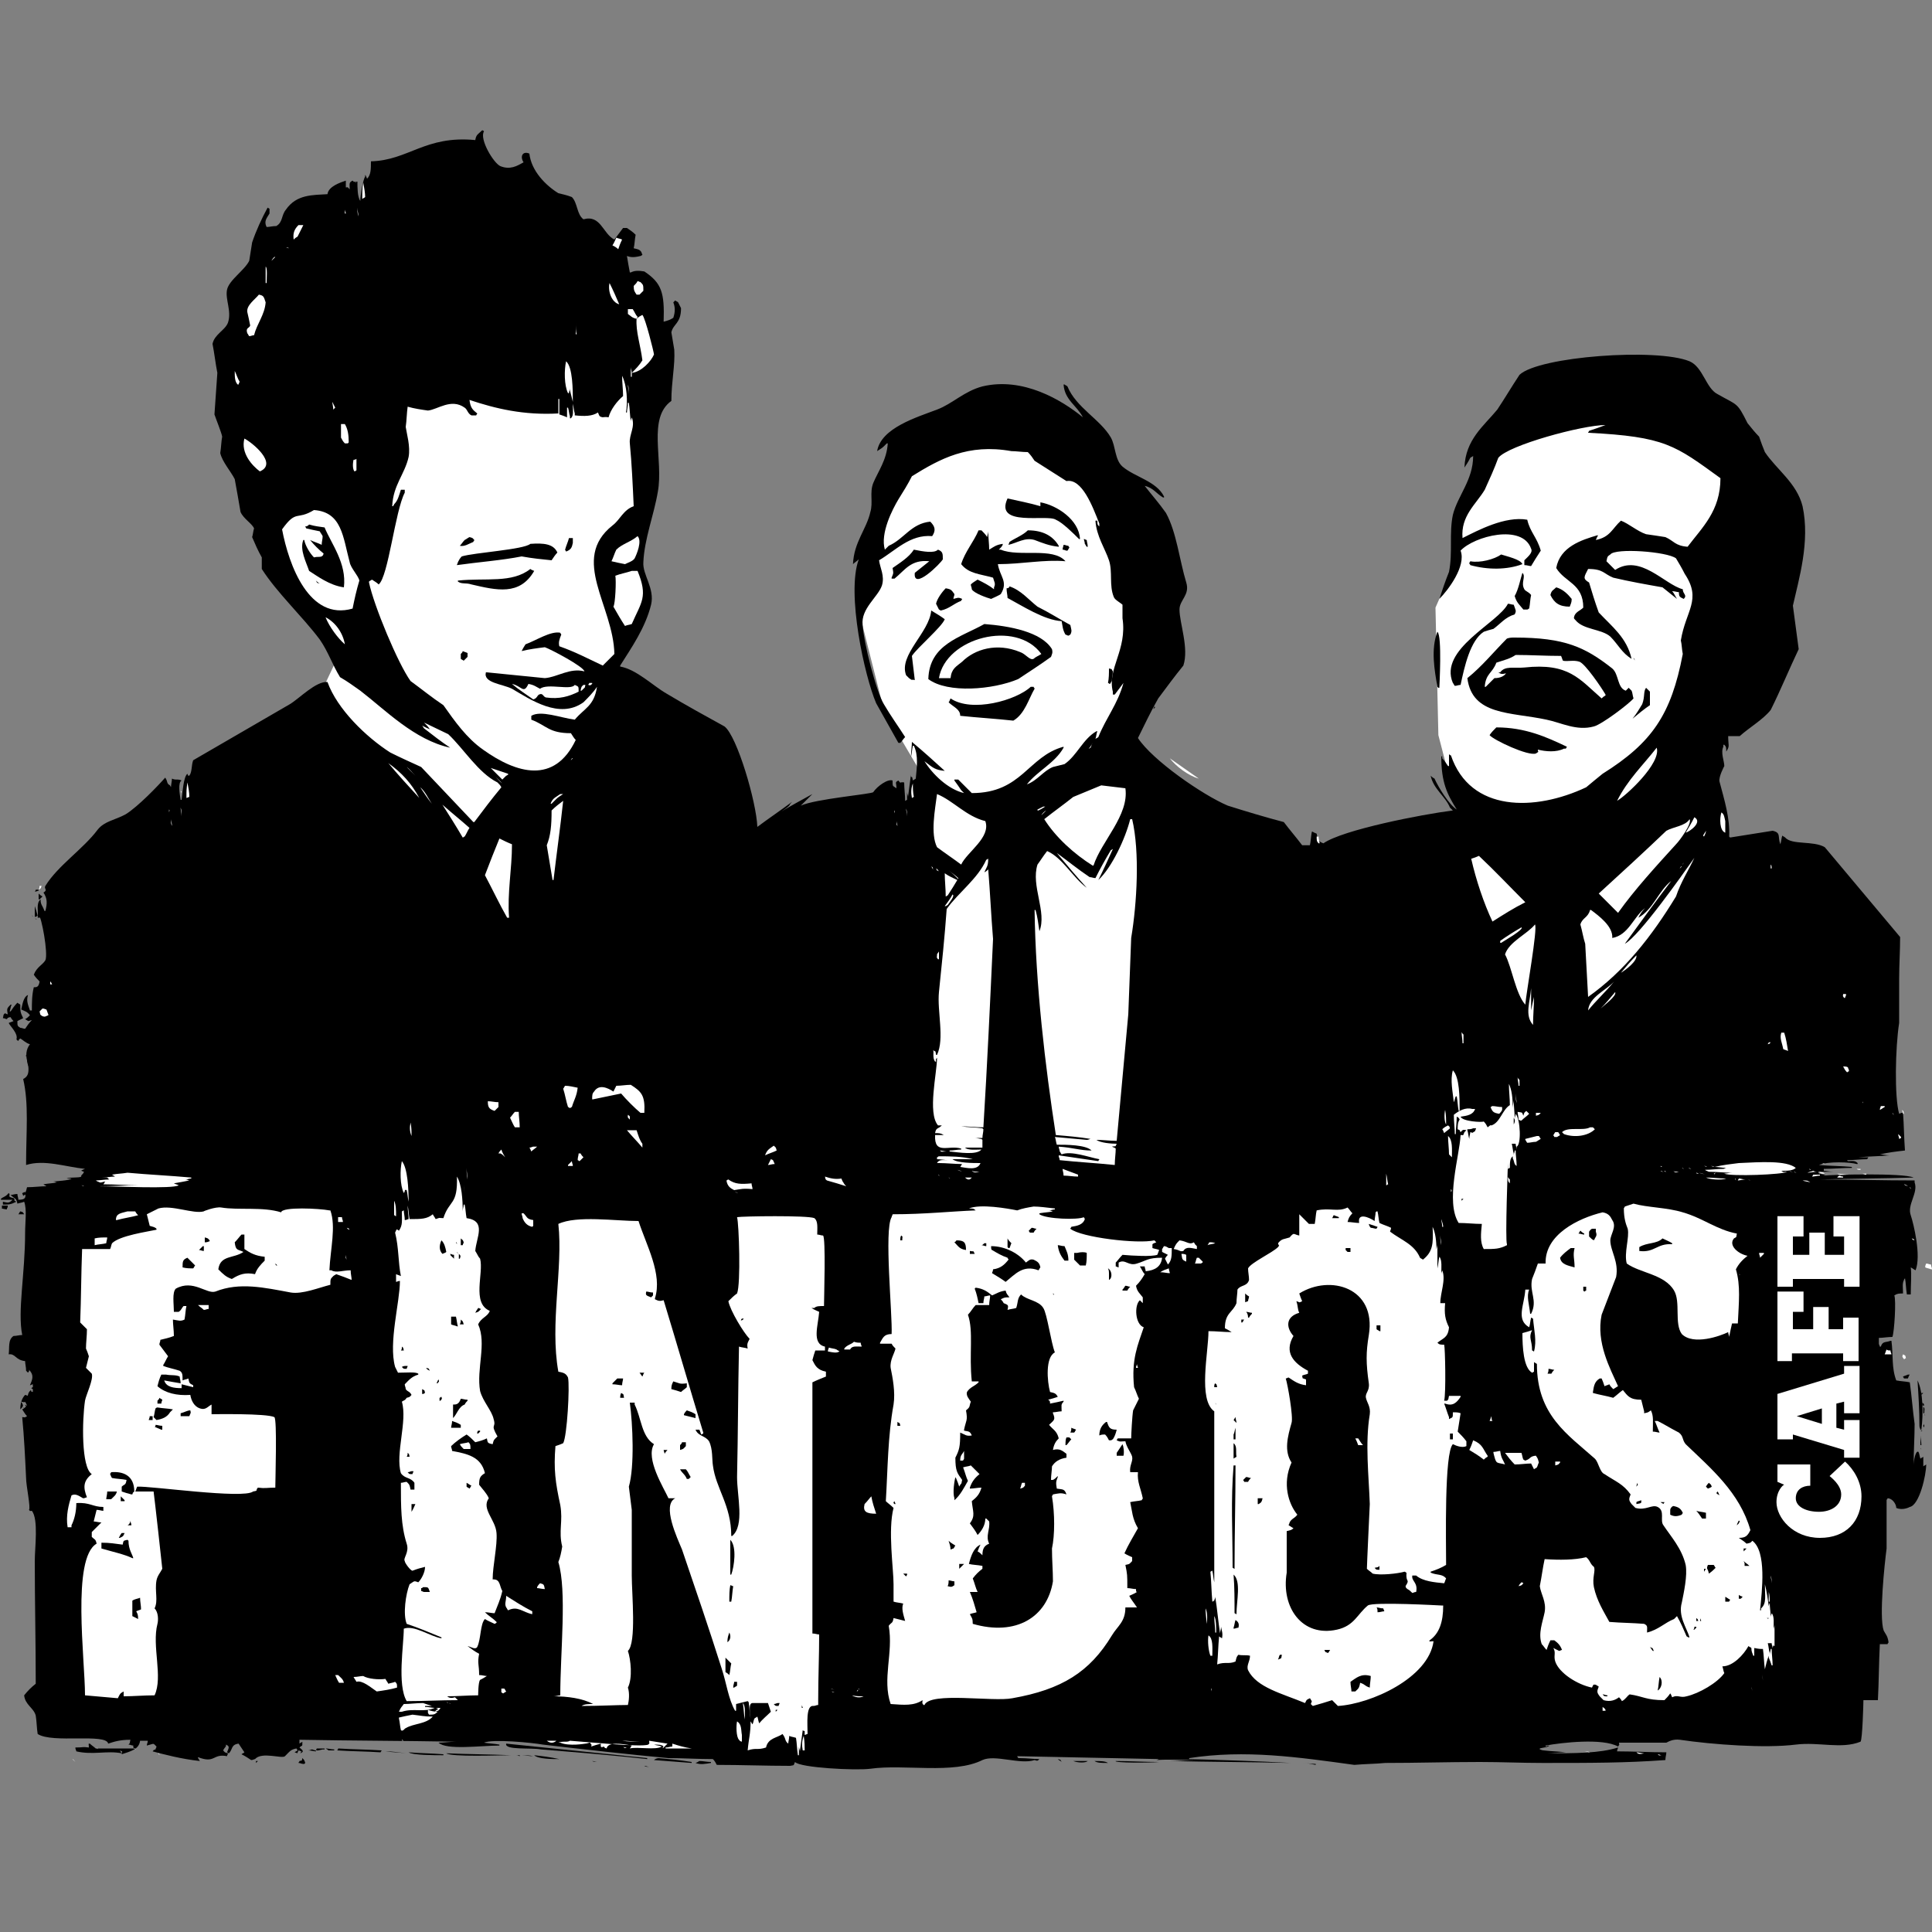 <svg version="1.1" xmlns="http://www.w3.org/2000/svg" x="0" y="0" viewBox="0 0 200 200" xml:space="preserve"><rect x="0" y="0" width="200" height="200" fill="#808080" stroke="none"/><path fill="#FFF" d="M34.6 68.8l-1.7 3.6 14.5 17.7 8-11M94.7 47.7l-3 5.5L89.1 64l2.4 9.5 4.6 7.8 10.1 3.2s11.1-11.1 11.1-11.3c0-.3-1.4-23.5-1.4-23.5l-14-7.9-7.2 5.9zM163.6 85.1l7.3-1.3s4.2-17.6 5.1-18.2c1-.7 4.2-17.4 4.2-17.4l-15.6-6.9-9.9 5.1-3.9 8.7-.4 3.7-1.8 4.1.3 13.2 2 7.7 12.7 1.3z"/><path d="M64.9 26.5c.1.6.2 1.2.3 1.7h.1c.4-.2.8-.2 1.4-.1 1.8 1.2 2.1 2.2 2 5.2.4-.1.7-.2 1-.4.2-.6.2-1.1 0-1.6l.2-.2c.1.1.2.1.3.2l.3.6c0 1.6-.8 1.6-1 2.5l.3 1.8c.1 1.6-.3 3.3-.3 5.3-2.5 1.8-.8 6.1-1.4 9.4-.4 2.4-1.4 4.9-1.5 7.3-.1 1.3 1.2 2.7.8 4.4-.6 2.4-2 4.4-3.2 6.3v.1c1.7.3 3.4 2 4.8 2.8 2 1.2 4 2.3 6 3.4 1.3 1 3.3 7.8 3.4 10.4 1.2-.9 2.4-1.7 3.6-2.6-.1.1-.2.2-.3.4-.2.2-.5.4-.8.6 1-.6 2.1-1.2 3.2-1.8l-1.2 1.2c1.5-.7 7.4-1.2 7.5-1.4.4-.6 1.5-1.4 2-1.2 0 .7 0 .5.4.8 0-.6-.2-.6.2-.8.3.4.1.1.6.2 0 .6.1 1.3.1 1.9.1 0 .1-.1.2-.1V82c0 .2.1.3.1.5.1-.8.2-1.5.3-2.3v.2c.2.1.1 0 .2.4.1-.1.2-.1.3-.2.1-1.1.3-2.4-.2-3.4h-.1c-.1.4-.1.8-.2 1.2 0-.6.1-1.1.1-1.6 1.2 1 2.3 2 3.4 3-1-.1-1.2-.3-2.1-1 .8 1.3 2.4 2.9 4.1 3.3l-.3-.3c-.2-.3-.4-.6-.7-1v-.1h.4l1.4 1.4c5.2 0 5.8-3.8 9.5-4.8v.1c-.9 1.6-2.7 2.4-3.8 3.8 1.1-.4 1.7-1.4 2.7-1.8l1.2-.3c1.3-.9 1.9-2.6 3.3-3.4h.1c-.1.2-.1.5-.2.8.1-.1.2-.1.3-.2.8-2 2-3.4 2.6-5.6l-.9 1.2h-.2v-.3c-.6-2.4 1.5-4.3 1-7.6v-1.4c-.2-.2-.8-.5-.9-.8-.5-1.2-.1-2.6-.5-3.8-.4-1.2-1.3-2.5-1.4-4.1h.2c0 .4 0 .4.2.6v-.3c-.7-1.8-1.8-4.7-3.4-4.4l-3.3-2.1c-.2-.3-.4-.6-.7-.9-.6 0-1.2-.1-1.7-.1-4.5-.8-7.4.8-10.3 2.6-.4.8-.9 1.6-1.4 2.4-.6 1-1.9 3.5-1.4 5.2l.4-.4c1.6-.7 2.3-2.3 4.3-2.5.5.5.6.9.2 1.5-2.3-.2-3.8 1.5-5.5 2.5.1.8.6 1.6.3 2.6-.4 1.2-2.2 2.4-2 4.1.1 1.8 1.4 6.9 2.2 8.2.7 1.2 1.5 2.3 2.2 3.4-.2.2-.3.4-.5.6H93c-.8-1.4-1.5-2.7-2.3-4.1-1.2-2.8-3.1-11.4-1.8-14.9-.2.2-.4.3-.6.5.1-2.3 1.4-3.6 1.8-5.4.3-1-.1-2 .3-3 .5-1.2 1.4-2.4 1.5-4.1h-.1l-.3.3c-.2.2-.4.3-.7.5.4-2.4 4.1-3.5 6.2-4.3 1.6-.6 2.8-1.9 4.7-2.4 4.2-1 8.2 1.4 10.4 3.2-.6-1.2-1.9-1.8-2-3.4h.1c.1.1.2.1.3.2.9 2.2 3.4 3.4 4.5 5.3.5.9.4 2.3 1.2 3 1.3 1.1 3.5 1.5 4.3 3.1v.1h-.1c-.7-.4-1-1-1.9-1.2.7.9 1.5 1.8 2.2 2.8 1.1 2 1.4 4.9 2.1 7.2.4 1.3-.7 1.8-.7 2.8 0 1.4 1 4 .4 5.8-.9 1.1-1.7 2.2-2.6 3.4-.8 1.4-1.4 2.7-2.1 4.1 1.5 2.3 6.7 5.9 9.3 7 1.9.6 3.9 1.2 5.8 1.7.6.8 1.3 1.6 1.9 2.4h.8c.1-.4.1-.9.2-1.4h.1c.1.1.2.1.4.2.1.5.1.8.7 1 2-1.4 10.2-3 13.4-3.4l-.3-.3c-.5-1.2-1.7-1.9-2-3.3.1.1.2.2.4.3.4.9 1.5 2.7 2.3 3.2-1-1.6-1.6-2.8-1.6-5.5h.1v.2c.2.2.4.5.6.8h.1v-1.2c.1 0 .1.1.2.1 2 5.9 8.7 5.8 14 3.3.6-.5 1.2-1 1.7-1.4 5.1-3.2 7.1-6.1 8.3-12.4-.1-.5-.1-1-.2-1.4.5-3.1 2.2-4.2.4-6.9-.3-.6-.6-1.1-.9-1.6-.9-.7-6.3-1.1-6.8-.4-.3.2-.3.2-.4.7l.9.9c2.6-1.7 5.1 1.5 7 2 0 .5.5.6.1 1-.4-.2-.5-.2-.5-.7-.2 0-.4-.1-.7-.1.2.2.3.5.5.8l-1.5-1.2c-1.7-.3-3.4-.6-5.1-1-1-.4-1-.9-2.6-.9-.4.8-.6 1 .1 1.4.3 1 .6 2 1 3.1 1.4 1.5 2.9 2.6 3.4 4.8-1-.6-1.4-1.5-2.2-2.3-.9-.8-2.8-.7-3.6-1.7-.2-.2-.2-.2-.1-.5.2-.4.6-.5.9-.8 0-2.5-1.9-2.6-2.8-4.1.4-2.2 2.6-2.9 4.3-3.4v.1c-.1.1-.1.2-.2.4 1.5-.3 1.7-1.2 2.6-2 .8.3 1.7 1.1 2.6 1.4.7.1 1.4.2 2 .3.9.4 1 .9 2.3 1 1.5-2 3.4-3.7 3.4-7.1-4.7-3.4-5.7-4.3-13.7-4.7 0-.1.1-.1.1-.2.6-.2 1.2-.4 1.7-.6-2.4 0-10.1 2.1-11.1 3.4-.4 1.1-.9 2.2-1.4 3.3-.9 1.5-2.5 2.7-2.3 5 1.6-.8 4.4-2.3 6.7-1.9.3 1.3 1 1.8 1.4 3.2-.4.6-.7 1.1-1 1.6-.2 0-.4-.1-.7-.1V58c.4-.4.9-.8.7-1.2-.9-2.6-5.9-1.3-7.3.2.6 1.6-1.3 4.1-2.2 5 .3-.9.6-1.8 1-2.8.4-2 0-4 .4-5.9.5-2 2.1-3.6 2.1-6.1-.1.1-.2.1-.3.2-.2.4-.4.7-.6 1 .1-2.9 2-4.3 3.4-6 .8-1.2 1.5-2.4 2.3-3.6 2-1.9 14.2-2.8 17.6-1.4 1.4.6 1.7 2.8 2.9 3.4 2.1 1.2 2 .8 3.1 3 .4.5.8 1 1.2 1.4.2.6.4 1.1.6 1.6 1.2 1.8 3.3 3.2 3.9 5.6.8 3.7-.4 7.6-1 10.3l.6 4.5c-1 2.1-1.9 4.3-2.9 6.3-.8 1-2.2 1.8-3.2 2.7h-1.2c0 1 .2 1-.2 1.6 0-.4 0-.5-.2-.7h-.1v.2c-.3.6.1 1.5.1 2 0 0-.6 1.1-.5 1.6.5 1.9 1.1 3.8 1 5.7l.1.1 4.4-.7c.9.2.5.6.8 1.4.1-.3.1-.6.2-.9.1.1.2.1.3.2.7.8 2.9.3 4.1 1l7.8 9.3c0 1.4-.1 2.9-.1 4.3v4.6c-.4 2.5-.5 7.7 0 9.4.3-.1.1-.1.4-.1.1 1.3.1 2.6.2 3.9-.9.1-1.7.2-2.6.4.3 0 .6.1 1 .1-1 .1-2.1.1-3.2.2h1c0 .1-.1.1-.1.2-.7 0-1.4.1-2.1.1l.1.1c.4 0 .7-.1 1 .2v.1h-.1c-.6-.2-3-.3-3.9.1 1.2.1 2.3.1 3.4.2v.1c-1 0-1.9.1-2.9.1v.2c.3 0 .6.1 1 .1h-1.6c0 .1.1.1.1.2.2 0 .4.1.7.1-.1 0-.2.1-.3.1.9-.1 8.3-.3 9.4.2-3.2.1-6.5.1-9.7.2 3.3 0 6.5.1 9.8.1v.2c.4 1.1-.8 2.3-.4 3.4.3.9 1.1 4.2.5 5.7-.2-.1-.3-.2-.5-.3.1.7 0 1.7 0 2.8h-.4c-.1-.6-.1-1.2-.2-1.7 0 .1-.1.1-.1.2-.2.4-.1.8-.1 1.4-.4 0-.6 0-.9.2.2.5 0 3.8-.2 4.3-.5 0-1 .1-1.4.1v.6c0 .1.1.2.1.3h.1c.2-.6.5-.4 1-.6h.1c.2 1.5 0 2.8.5 4.1.5.1 1 .1 1.4.2.2 1.4.3 2.9.5 4.3 0 1.4-.1 2.8-.1 4.3 0-.5.2-1.6.5-1.4.1.2.1.4.2.7.1-.1.2-.1.3-.2v1c.1-.1.2-.1.3-.2 0 1.1-.7 4.2-1.7 4.4 0 0-.7.4-1.4.1 0-.4-.4-1-.9-1 0 .1-.1.1-.1.2v5c-.2 1.5-.8 7.1-.3 8.5.2.4.4.5.5 1.2 0 .1-.1.1-.1.2h-.8c-.1 1.9-.1 3.9-.2 5.8h-1.5c0 .3-.1 4.1-.3 4.3-2 .8-4.3 0-6.7.3-3.2.4-8.6 0-12-.5-.7-.1-1.2.2-1.4.3h-4.9c0 .3.1.1-.1.4-1.6-.9-5.9-.4-7.5-.1v.1c.1 0 .2-.1.4-.1-.2.2-.7.2-1 .3v.1c.1 0 .2.1.4.1.8.1 1.5.1 2.3.2-.7 0-1.4.1-2 .1 3 0 5.5 0 7.4-.6 0 .1-.1.2-.1.4 1.7 0 3.4.1 5.1.1 0 .2-.1.5-.1.8-4.1.3-7.7.3-12.7.3-2.2 0-4.3-.1-6.5-.1-3.3 0-6.5.1-9.8.1-1 .1-2.1.1-3.2.2-5.8-.8-11.3-1.6-17.1-.7v.1c3.5.1 7 .2 10.5.4-4.2-.1-8.3-.1-12.5-.2 1 0 1.9-.1 2.9-.1-2 0-2.8-.1-4.3 0 .1 0 .2-.1.3-.1l-14.7-.3c0 .1.1.1.1.2h.2c.7 0 1.4.1 2 .1-.2.2-.2.2-.5.1-1.5.5-4.1-.6-5.4 0-3 1.5-8.1.4-11.6.9-1.5.2-7.3-.1-7.8-.7-.2.4 0 .3-.5.4-2.5 0-5.1-.1-7.6-.1-.1-.2-.2-.4-.4-.6-1.5 0-3.1-.1-4.6-.1-4.3-.4-8.7-.9-13-1.4-1.1-.2-5.2-.6-6.1-.2.6.1 1.1.1 1.6.2v.1c-1.9 0-5.5.5-6.3-.3.6 0 1.2-.1 1.8-.1-5.4-.1-10.8-.1-16.2-.2v.4c.1-.1.2-.1.3-.2 0 .6 0 .3-.3.6.2.2.6.4.1.6 0-.1.1-.1.1-.2-.1 0-.2-.1-.3-.1-.2.4 0 .3-.4.2.1-.1.2-.1.3-.2 0-.1-.1-.1-.1-.2-.6.1-.7.3-1.2.8-.3.3-2.4-.5-3.1.3-.1 0-.2.1-.4.1-.3-.2-.6-.4-1-.6.1-.1.2-.1.3-.2l-.6-.9c-.8.1-.6.6-1 1-.1 0-.1-.1-.2-.1.2-.5.3-.6-.1-.8 0 .3-.1.2-.3.6.2.2.1.2.5.3 0 .1-.1.2-.1.3-1.5-.3-1.2.8-3 .1v.1c.1.1.1.2.2.3-1.9-.2-3.8-.7-4.9-1 .2-.2 0-.1.3-.2 0-.1.1-.2.1-.3-.4-.4-.2-.3-1-.1 0-.2.1-.3.1-.5h-.8c-.1.9-1 1.1-1.9 1.4 0-.4.2-.2-.2-.4.1.1.1.2.2.3-1.5-.3-3 .2-4.7-.2 0-.1-.1-.2-.1-.4 1 0 .6-.1 1.4 0 0-.4-.1-.4.1-.4.2.2.4.3.6.5h3.9v-.3c-.2 0-.3-.1-.5-.1.2-.2.1-.1.2-.5-1.1 0-1.7.2-2.3.4-.2-1.1-5.8 0-7.3-1-.1-.6-.1-1.3-.2-1.9-.2-.8-1.1-1.1-1.2-2.1.4-.5.7-.8 1.2-1.2 0-4.3-.1-8.5-.1-12.7 0-1.4.4-4.3-.3-5.2-.3 0-.1.1-.3-.1.2-.2-.3-2.5-.3-3.3-.1-2.1-.2-4.2-.4-6.3.3 0 .2.1.5-.1-.2-.2-.3-.4-.5-.7.2-.1.3-.2.5-.4l-.3-.6c.6-.3.2-.6.7-1 .1.2-.1.1.2.2v-.3c-.2-.1-.2-.1 0-.2v-.3c-.1 0-.2.1-.3.1.2-.5.5-1-.1-1.6 0 .2.1 0-.1.3l-.2-.2c0-.4-.1-.7-.1-1-1-.1-1-.8-1.7-.7.1-.7-.1-1.5.5-1.9.3 0 .6-.1.9-.1-.5-2.5.3-6.3.3-10.6 0-1.1.2-2.4-.1-3.2-.2.1-.4.1-.7.2-.1-.6-.3-.5-.7-.9.2 0 .4-.1.7-.1 0 .2.1.4.1.6.7 0 .8-.2.7-.7.1-.2.1-.2.2-.6.7 0 1.4-.1 2-.1-.1-.1-.2-.1-.3-.2.5-.1 1-.1 1.4-.2-.1 0-.2-.1-.4-.1.1 0 1.8-.1 1.9-.3h-.5c.4-.2 1.7 0 1.5-.3.2-.2.2-.2.3-.4-.1 0-.2-.1-.3-.1.1-.1.2-.1.4-.2-2-.2-4.2-1-6.1-.4 0-3.5.3-6.3-.3-8.9.6-.3.6-.8.5-1.6-.3-.8-.2-1.5.2-2-.4-.1-.8-.5-1-.6-.3.2-.1.4-.4.1.2-.6-.6-1.3-.8-1.7.2-.1.3-.1.5-.2-.1-.1-.2-.2-.3-.4H1c-.3.1-.1 0-.3.2-.1 0-.2-.1-.4-.1.1-.4 0-.3.2-.5.1 0 .2.1.3.1-.1-.6-.1-.6.3-1h.1c-.1.2-.1.4-.2.7h.1c.2-.3.4-.6.7-.9.1.1.2.1.3.2 0 .7 0 .8.3 1.4l-.6.3c0 .5 0 .5.3.7.2 0 .3.1.5.1.2-.3.4-.6.7-.9-.5.1-.2.2-.7-.1.2-.1.3-.2.5-.4-.3-.4-.5-.4-.9-.6.1-.4.2-1.3.7-1.5-.2.6 0 1 .2 1.6h.2c0-.8 0-1.6.2-2.4.3 0 .5 0 .6-.6-.2-.2-.4-.4-.6-.7.3-.8.9-1 1.2-1.5.3-.7-.4-4.5-.7-4.7.4.3.5.3-.1.3.1-.6-.2-1.5.3-1.9 0 .6.2.6.4 1.2h.1c.2-.8.2-1.3-.2-1.9.5-.3 0-.4.2-.7 1.3-2.1 3.9-3.8 5.4-5.8.7-.9 1.8-1 2.9-1.6 1.3-.8 3.4-3 4.1-3.8.3.4.1.6.5.8 0 .1.1.1.1.2 0-.3.1-.6.1-.9.4.2.6 0 1 .2-.4.2-.2 1.4-.1 2h.1c.1-.8.2-2.4.6-2.7.1.2 0 .2.2.2.3-.4.2-1.1.4-1.6 3.3-1.9 6.7-3.9 10-5.8 1-.6 2.7-2.4 3.9-2.3 1 2.8 4 5.7 6.5 7.3 1 .5 2.1 1 3.2 1.5l5.4 5.7h.1c.9-1.2 1.8-2.4 2.8-3.6-.1-.2-.2-.3-.4-.5-2-1-3.5-3.5-5.1-5-.8-.4-1.7-.8-2.5-1.2.2.2.4.4.6.7-.2-.1-.5-.2-.8-.4.1.1.1.2.2.3.9.7 1.8 1.4 2.7 2-3.7-.8-6.7-3.9-9.3-5.9-.7-.5-1.4-1-2.1-1.4-.8-1.3-1.2-2.6-2.1-3.9-1.8-2.4-4.4-4.8-6-7.3v-1.2c-.4-.7-.7-1.4-1-2.1.1-.3.1-.6.2-.9-.2-.5-1.1-1-1.4-1.7-.2-1.2-.4-2.3-.6-3.4-.4-.8-1.3-1.8-1.5-2.7.1-.6.1-1.2.2-1.7-.1-.5-.6-1.7-.8-2.3.1-1.4.2-2.8.3-4.3-.2-1-.3-2-.5-3 .2-1 1.3-1.4 1.6-2.2.4-1.2-.3-2.4-.1-3.4.2-1 1.8-2 2.3-3 .1-.6.2-1.3.3-1.9.4-1.2 1-2.5 1.6-3.6.1 0 .1.1.2.1v.5c-.3.5-.6.8-.3 1.4.3 0 .6-.1 1-.1.7-.4.5-1.1 1-1.7 1.1-1.6 2.8-1.5 4.3-1.6.1-.8 1.3-1.2 1.9-1.4v.7c.3 0 .1-.1.4.2 0-.6-.1-.7.3-.9.2.2.1.1.5.1 0 .6 0 1.6.3 2 0-.6.3-2.3.5-2.5v-.2c.1.1.1.2.2.4.4-.4.4-1 .4-1.8 3.9-.1 5.6-2.7 10.8-2.2.1-.6.3-.6.7-1h.1l.1.1c-.5.8 1 3.3 1.7 3.6 1 .4 1.7 0 2.4-.4-.4-.6-.1-1.2.6-.9.2 1.8 1.7 3.3 3 4.1.4.1.9.2 1.4.4.6.6.5 1.8 1.2 2.3 1.8-.5 2 1.5 3.2 2.1l.9-1.2h.4c.3.2.6.4.9.7-.1.5-.1 1-.2 1.4.4.1.6.1.8.4 0 .1.1.2.1.3-.1 0-.1.1-.2.1-.8.2-1.1.1-1.4 0z"/><path fill="#FFF" d="M36.8 18.8c0 .1.1.1.1.2 0 0 0-.1-.1-.2zM37.6 18.9c-.1.7-.1.9-.1 1.7.1-.1.2-.1.3-.2 0-.4-.1-1-.2-1.5zM37 21.5c0 .3.1.6.1.9-.1-.3-.1-.6-.1-.9zM35.7 21.7v.4h.1c0-.1-.1-.3-.1-.4zM35.9 22.8c0 .2.1.5.1.8 0-.3-.1-.6-.1-.8zM30.9 23.3c-.4.4-.6.8-.5 1.5.1-.1.2-.2.4-.3l.6-1.2h-.5zM63.8 24.6c-.1.2-.2.5-.4.8.2.1.4.2.6.4.1-.3.2-.6.4-1-.2-.1-.4-.1-.6-.2zM29.6 25.6c.1 0 .2.1.3.1-.1-.1-.2-.1-.3-.1zM28.4 26.6c-.1.1-.2.2-.3.4l.4-.4h-.1zM27.5 27.6v1.7h.1c0-.5.1-1.6-.1-1.7zM66 29.1c-.1.2-.2.3-.4.5 0 .5.1.6.3.9H66.2l.4-.4c0-.6 0-.6-.3-.9-.1 0-.2-.1-.3-.1zM63.1 29.3c-.2.8.2 2 1 2.2-.3-.7-.6-1.4-1-2.2zM26.8 30.5c-.4.5-1.3 1.1-1.2 1.8.1.4.2.9.3 1.4-.1.3-.5.2-.3.8.1.1.1.2.2.3.2 0 .3-.1.5-.1.3-1.2 1.1-2.1 1.2-3.4-.2-.6-.2-.7-.7-.8zM65 32v.5c.3.2.4.4.9.5 0-.1.1-.1.1-.2-.2-.2-.3-.5-.5-.8H65zM65.4 38.6c1-.1 2-1.2 2.3-1.9 0-.2-.9-3.8-1.2-4.1-.2.1-.4.2-.6.4-.1 1.3.4 2.7.6 4.3-.3.5-.7.9-1.1 1.3 0-.2-.1-.4-.1-.6v1h.1v-.4zM59.6 33.4v1.2h.1c-.1-.3-.1-.7-.1-1.2zM58.6 37.4c-.2.9-.2 2.5.2 3.3h.1c0-.2.1-.3.1-.5v.2l.3 1.2c0-1.2 0-3.6-.7-4.2zM24.3 38.4c0 .6 0 1.1.3 1.4h.1c0-.1.1-.2.1-.3-.2-.3-.3-.7-.5-1.1zM64.4 38.9c0 .7.1 1.4.1 2.1-.6.5-1.3 1.4-1.5 2.2-.6-.1-.5.1-.9-.1-.1-.1-.1-.2-.2-.4-.6.4-1.4.4-2.4.3v-.2c-.1-.3-.1-.6-.2-1 0 .8.1 1.2-.2 1.5H59v-.2c-.1-.3-.1-.6-.2-.9h-.1v1c-.2-.1-.5-.2-.8-.3v-1.6h-.1v1.5c-3.6.2-6.5-.5-9.2-1.4.1.8.3 1 .8 1.4 0 .1-.1.1-.1.2h-.5c-.4-.2-.4-.6-.7-.8-1.4-1-2.8.2-3.8.3-.7-.1-1.4-.2-2.1-.4-.1.7-.1 1.4-.2 2.1.1.7.5 2 .3 3.1-.4 1.8-1.6 2.9-1.7 5.1h.1c0-.1.1-.1.1-.2.4-.4.5-.9.7-1.5h.4v.3c-1 1.9-1.7 8.7-2.7 9.5-.2-.2-.4-.3-.7-.5-.1.1-.2.1-.3.2v.1c.5 2.4 3 8.4 4.3 10.2 1.1.8 2.2 1.7 3.4 2.5 1.2 1.7 2.4 3.4 4.1 4.6 3.5 2.5 7.4 3.6 9.6-1-.2-.2-.3-.4-.5-.7-2.3 0-2.5-.8-4.1-1.4v-.4c1-.6 3 .2 4.5.4 1-1.2 2-1.4 2.3-3.4-.4.6-.9 1.1-1.4 1.6-2.5 1.8-5.5-.3-7.4-1.4-1-.5-3-.6-2.7-1.7h.1l6 .6c1.3-.1 2.6-1.1 4.1-.7-.1-.5-3.5-2.3-4.1-2.5-.8.1-1.6.2-2.4.4.1-.2.2-.4.4-.7 1.1-.4 2.6-1.4 3.6-1.2 0 .1.1.1.1.2-.2.5-.3.8-.2 1.2 1.7.6 3 1.3 4.5 2l1.2-1.2c-.1-5-4.6-9.8-.2-13.3.8-.6 1.1-1.6 2.2-2-.1-2.2-.2-4.4-.4-6.5-.1-.9.6-1.7.2-2.7 0 .1-.1.2-.1.4-.1-.6-.1-1.3-.2-1.9H65c0 .4-.1.7-.1 1h-.1c.2-1.1.1-2.8-.4-3.8zM65 39.8c0 .3.1.6.1 1 0-.3 0-.7-.1-1zM34.4 41.6c0 .2.1.5.1.8l.2-.2-.3-.6zM35.3 43.9v1.4c.1.2.2.4.4.6h.3l.1-.1c0-.8-.1-1.4-.4-1.9h-.4zM25.3 45.4c-.4 1.5.8 2.8 1.6 3.4 1.9-.8-.8-3-1.6-3.4zM36.6 47.6c-.1.4-.1 1 .1 1.2.1 0 .1-.1.2-.1v-1.2c-.1.1-.3.1-.3.1z"/><path d="M104.3 51.6c.9.2 2.4.5 3.4.8V52c1.7.3 4 1.8 4.1 3.8h-.1c-.6-.6-1.7-1.7-2.4-2-.9-.6-6.4.8-5-2.2z"/><path fill="#FFF" d="M32.5 52.8c-1.8 1.1-1.8-.1-3.3 2 .7 3.7 2.8 9.5 7.3 8.2.2-1 .4-1.9.7-2.9-.1-.5-.9-1.3-1-1.9-.7-2.6-.8-5.2-3.7-5.4z"/><path d="M32 54.3c.7.2 1 .2 1.6.3.7 1.7 2.3 3.7 2 6.2-1.5-.2-2.8-1.2-3.6-1.7-.3-.9-1-2.2-.6-3.2h.1c.1.6.6 1.4 1 1.8.4-.1.5 0 .8-.1.2-.2.1 0 .2-.3-.5-.4-1-.9-1.4-1.4.4.2.8.3 1.2.5 0-.3.1-.6.1-.9-.1-.2-.2-.3-.3-.5-.5-.1-1-.2-1.4-.3 0-.1-.1-.1-.1-.2.2 0 .3-.1.4-.2zM115.1 54.6V56c.2.7.9 1.7 1.2 2.6.4-.1.6 0 .9.1 0 .7.1 1.5.1 2.2.2-.4.3-.7.5-1-.1-.6-.2-1.3-.3-1.9-.4 0-.4 0-.8-.2-.3-1-.7-1.8-.9-3.1-.2 0-.4 0-.7-.1zM101.3 54.9h.3c.2.2.4.4.6.7 0-.2.1-.4.1-.6 0 .6.1 1.3.1 1.9.5-.3.7-.5 1.4-.6v.1c-.1.2-.2.3-.4.5h.2c1.9.8 5.4-.3 6.7 1.2-2.2-.2-4.5.3-7 .3.2 1.3 1.1 1.8.3 3.1-.3.2-.6.3-1 .5-.4-.1-1.8-.6-2-1 0-.2-.1-.3-.1-.5.2-.2.4-.3.7-.5.6.3 1.2.6 1.7 1v-.2c.2-.4 0-.6-.1-1-1.4-.4-2.5-.4-3.3-1.4.4-1.3 1.3-2.3 1.8-3.5zM106.4 54.9c1.6 0 2.6.6 3.2 1.6v.1c-1-.1-1.7-.4-2.5-.7-1-.3-1.8.3-2.7.5 0-.1.1-.2.1-.3.6-.4 1.4-.7 1.9-1.2z"/><path fill="#FFF" d="M66 55.5c-.7.6-1.6.8-2.2 1.4-.2.4-.3.8-.5 1.2.4.1.9.2 1.4.3.4-.2.8-.3 1-.6.2-.4.8-1.8.3-2.3z"/><path d="M48.6 55.6c.4.1.3.1.5.3 0 .1-.1.1-.1.2-.5.2-.9.5-1.4.4.2-.2.3-.4.5-.6.2-.1.3-.2.5-.3zM58.9 55.7h.4v.5c-.1.5-.2.7-.7.9 0-.1-.1-.1-.1-.2.1-.4.3-.8.4-1.2zM112.2 55.8c.1 0 .2.1.3.1 0 .2.1.4.1.7h-.1c-.1-.1-.1-.2-.2-.3 0-.2-.1-.4-.1-.5zM54.9 56.3c1.4-.1 2.4 0 2.8.9-.2.2-.4.5-.6.8-1-.1-2-.2-3.1-.4-2 .4-4.6.6-6.7.9 0-.1.1-.2.1-.3.1-.2.2-.4.4-.6 1.3-.4 6.4-.7 7.1-1.3zM110.1 56.4c.2 0 .3.1.5.1 0 .1.1.1.1.2-.1.1-.1.2-.2.3h-.1c-.1 0-.2-.1-.4-.1 0-.2.1-.4.1-.5zM97.1 56.9c.5.2.5.4.5 1-.2.4-3.1 3.3-2.9 1.4l1.5-1.2c-1.9-.2-2.5.9-3.6 1.8h-.3v-.1c.2-.5.2-.4.1-1 .7-.5 1.7-1.1 2.2-1.9 1 .2 2.1.4 2.5 0zM155.4 57.4c.6.2 2 .5 2.2 1-1.6.6-3.6.6-5.4.1 0-.1-.1-.1-.1-.2s.1-.1.1-.2c1 .2 2.5-.2 3.2-.7zM54.9 58.9c.1.1.2.1.4.2-1.5 2.6-3.9 2-6.5 1.4-.6-.2-1 0-1.4-.3v-.1c2.9-.3 5.6.3 7.5-1.2z"/><path fill="#FFF" d="M65.4 59.1c-.6.2-1.2.3-1.7.5.1.5 0 2.9-.2 3.2.4.7.8 1.4 1.2 2 .2-.1.4-.1.7-.2 1-2.3 1.7-2.8.6-5.5h-.6z"/><path d="M157.6 59.3c.4.4-.2 1 .2 1.7.1.2.5.3.7.6-.1.4-.1.9-.2 1.4-.1 0-.1.1-.2.1h-.4c-.4-.5-.7-.7-.9-1.4.4-.7.6-1.8.8-2.4zM32.7 60.1c.1.1.2.2.4.3-.4-.1-.2 0-.4-.3z"/><path fill="#FFF" d="M39.6 60.5l.3.3c-.1.5-.2.8-.6 1v-1c.1-.2.2-.3.3-.3z"/><path d="M104.5 60.7c1.2.4 2 1.4 2.9 2.1 1.2.6 2.3 1.3 3.4 1.9.1.5.2.6 0 1-.1 0-.1.1-.2.1s-.2-.1-.3-.1c-.3-.5-.3-.9-.4-1.4-1.8-.1-4.1-1.6-5.6-2.4 0-.3-.1-.6-.1-1 .2 0 .3-.1.3-.2zM161.1 60.8c.7.2 1.2.7 1.6 1.2 0 .4-.1.5-.2.8-1.1 0-1.6-.4-2-1.2.1-.5.3-.5.6-.8zM97.9 60.9c.6.1.6.2.9.6 0 .2-.1.3-.1.5.4-.1.5-.2.9 0 0 .1-.1.1-.1.2-.8.3-1.2.8-2.1 1-.1 0-.1-.1-.2-.1l-.3-.6c.1-.5.6-1.2 1-1.6zM118.8 62.5c-.3.5-.6 1-1 1.4-.4 1-.4 7 .2 7.4.3.1.6.2 1 .4 3.3-1.2 3.7-6.1 1.7-9.1-.6 0-1.3 0-1.9-.1zM156.1 62.5c.2 0 .4.1.6.1.2.6.3.6.1 1-1 .3-1.5 1-2.2 1.5-.4.1-.7.2-1 .3-1.4.9-2 3.6-2.4 5.5-.2 0-.4.1-.6.1-.1-.1-.1-.2-.2-.3-1.5-3.5 4.7-6.2 5.7-8.2z"/><path fill="#FFF" d="M39.6 62.8c.1.1.2.1.4.2-.1.1-.1.2-.2.4-.2-.3-.2-.2-.2-.6z"/><path d="M96.4 63.2c.5.3 1 .6 1.4.9-.3.8-2.8 2.9-3.4 3.8.1.8.2 1.7.3 2.5-.4-.1-.2.1-.6-.2l-.3-.3c-.8-2.1 2.4-4.4 2.6-6.7zM119.5 63.3c.2.1.4.1.7.2.7 1.7 1.4 5.8-1 6.5v-.3c.2-.5 1.3-2.4 1-2.6l-.3-.3c.1.9-.5 2.3-1.2 2.5v-.5c.3-.7 0-1.7-.3-2.6-.2-.8.4-.8.5-1.2.2-.5-.2-1.1-.3-1.6l.1-.1c.4.1.6 0 .8 0z"/><path fill="#FFF" d="M33.7 63.9c.4 1 1.3 2.2 2 2.8-.2-1.2-1-2.3-2-2.8z"/><path d="M119.3 64v0zM101.9 64.6c2.6.2 5.9.8 7 2.6.1.4 0 .5-.1.8-1.1.8-2.2 1.5-3.4 2.3-2.6 1.1-7.3 1.5-9.3 0 .1-3.6 3.3-4.3 5.8-5.7zM119.5 64.8c0 .1-.1.2-.1.3.2-.2.1 0 .2-.3h-.1zM148.8 65.4c.5.4.2 5.7.2 5.8h-.1l-.1-.1c-.3-1.7-.7-3.9 0-5.7z"/><path fill="#FFF" d="M98.4 70.2c.1-1 .6-1.2 1.2-1.7 1.3-1.3 3.6-2 6-1 .6.2 1 .9 1.4.7.2-.2.5-.3.8-.5-2.6-3.6-9.9-1.7-10.6 2.5h1.2z"/><path d="M156.8 66c5.2 0 7.3 1 10.1 3.2.7.6.5 2 1.4 2.3l.3-.3.3.3c.1.2.1.5.2.8-.5.6-3.3 2.7-4.1 2.9-1.8.5-3.4-.4-4.9-.7-3.7-.8-7.7-.4-8.2-4.3 1.5-1.2 2.8-2.8 4.1-4.1.3-.1.5-.1.8-.1z"/><path fill="#FFF" d="M52 67.3c.6 0 .7 0 1 .3-.1.1-.2.2-.3.4-1 .2-1.9.6-2.7 1-.1 1.3.2 2.7-.3 3.9-.1-.1-.2-.1-.3-.2-.5-1.3-1.8-3.7-.1-4.7 1-.3 1.9-.5 2.7-.7z"/><path d="M47.9 67.4c.2.1.3.1.5.2v.4l-.4.4c-.1-.1-.2-.1-.3-.2v-.5c.1-.1.2-.2.2-.3z"/><path fill="#FFF" d="M156.9 67.8c-.6.4-1.1.5-2 .8-.4 1.1-1.1 1.1-1.2 2.5h.1l.9-.9c.6 0 1-.2 1.2-.5-.4.1-.5.1-.8-.1h.2c.5-.7 1.4-.4 2.5-.5 4.6-.5 5.7 1.2 8 3.2.1-.1.2-.2.4-.3v-.1c-.4-.7-2.1-3.2-2.7-3.4-.6-.2-1.2 0-1.7-.1-.1-.2-.1-.3-.2-.5-1.6 0-3.2-.1-4.7-.1z"/><path d="M169.1 68.1c.1.1.1.2.2.3-.1-.1-.2-.2-.2-.3zM114.8 69.2c.4.1.2 0 .4.3 0 .4-.1.7-.1 1-.1.1-.1.2-.2.3-.1 0-.1-.1-.2-.1.1-.5.1-1 .1-1.5z"/><path fill="#FFF" d="M61 70.7c0 .1-.1.1-.1.2.3.1.2 0 .4-.1v-.1H61zM53 70.8c.7.6 1.5 1.1 2.2 1.6.4-.1.4-.4.6-.5.4-.2.4.2.7.3 1.4.2 2.4-.1 3.4-.6 0-.6 0-.5-.4-.7-.4.6-2.8-.2-3.6.4-.4-.2-.6-.4-1.2-.5-.5 1.1-.7.2-1.7 0zM60.4 70.9c-.2.2-.2.1-.3.6h.1l.2-.2c.2-.2.1 0 .2-.4h-.2z"/><path d="M106.7 71.1h.3c0 .1.1.1.1.2-.6 1-1 2.6-2.2 3.3-1.8-.2-3.6-.3-5.5-.5 0-.7-.7-.9-1.2-1.4.1-.1.1-.2.2-.4 2.2 1.5 6.8.2 8.3-1.2zM170.4 71.2l.4.4V73c-.6.4-1.2.9-1.8 1.4.4-.5.7-1 1-1.5.3-.8.1-1.3.4-1.7zM116.4 71.8c-.3.6-.6 1.1-.9 1.6.5-.3 1.2-1 .9-1.6zM116.4 73l-1.5 2.4c.5-.4 1.8-1.4 1.5-2.4zM119.5 73.1c0 .1-.1.2-.1.3.2-.2.2-.1.1-.3zM179.6 73.3v1.2c.1 0 .1-.1.2-.1-.1-.4-.2-.7-.2-1.1z"/><path fill="#FFF" d="M39.9 74.3c.1.1.2.1.3.2-.1 0-.2-.1-.3-.2zM40.3 74.7h.2-.2z"/><path d="M154.9 75.3c3 0 5.2 1 7.3 2 0 .1-.1.1-.1.2h-.2c-.8.4-1.9.3-2.7.1 0 .4.2.1-.2.4-.8.3-4.4-1.4-4.8-1.9.2-.3.4-.5.7-.8z"/><path fill="#FFF" d="M113.1 76.9c-.1.2-.2.4-.4.6.1 0 .1-.1.2-.1.1-.2.1-.4.2-.5zM171.5 77.4c-1.4 1.8-3 3.3-4.1 5.5.9-.5 4.6-3.9 4.1-5.5zM120.8 78.3c.1.1.2.1.3.2-.1-.1-.2-.1-.3-.2zM59.2 78.5c0 .1-.1.1-.1.2l.2-.2h-.1zM121.1 78.5l3 2.1c-1.1-.3-2.4-1.3-3-2.1zM40.2 79c1 1.2 2.1 2.4 3.2 3.6-.8-1.5-1.8-2.6-3.2-3.6zM42.1 79.4l.9.9c-.3-.3-.6-.7-.9-.9zM50.8 79.5l1.2 1.2.4-.4c.1 0 .1-.1.2-.1v-.1l-1.8-.6zM51.3 80.4l.7.7c-.3-.2-.5-.5-.7-.7zM93.7 80.8v0zM19.4 81c-.1.7-.1.8-.1 1.6.1 0 .2-.1.3-.1 0-.5-.1-1-.2-1.5zM94.5 81.1c-.2.5-.2 1-.1 1.5.1 0 .1-.1.2-.1-.1-.5-.1-.9-.1-1.4zM114 81.3c-1 .4-1.9.8-2.9 1.2-1 .8-2 1.5-3 2.3 1.2 1.9 3.1 3.6 5 4.8h.1c.8-2.5 3.7-5.2 3.3-8-.9-.1-1.7-.2-2.5-.3zM43.5 81.5c.4.6.8 1.2 1.2 1.7-.4-.6-.7-1.3-1.2-1.7zM18.7 81.9c0 .1.1.1.1.2 0-.1 0-.2-.1-.2zM58 82.2c-.4.3-.8.4-1 1h.1l.5-.5c.2-.2.4-.3.7-.5H58zM97 82.2c-.2 1.6-.7 4.1 0 5.5.8.6 1.7 1.2 2.5 1.8.6-1.3 3.1-2.8 2.5-4.5-2-.5-3.3-2.1-5-2.8zM58.3 82.9c-.4.3-.8.6-1.2 1 0 1.6-.1 2.6-.5 3.6l.6 3.6h.1c.3-2.6.7-5.4 1-8.2zM82.1 82.9h.2-.2zM45.8 83.3c.7 1.1 1.4 2.2 2.1 3.4.1 0 .1-.1.2-.1.2-.3.3-.6.5-.9-.9-.8-1.9-1.6-2.8-2.4zM108 83.5l-.6.3v.1h.1c.2-.1.4-.2.7-.4h-.2zM18.7 83.6c0 .3.1.6.1.9 0-.3 0-.6-.1-.9zM93.8 83.7c0 .2.1.5.1.8 0-.3 0-.5-.1-.8zM17.5 83.8v.3c0-.1.1-.2 0-.3zM92.6 83.9v.3c0-.1.1-.2 0-.3zM108.3 83.9l-.5.5c.1-.2.3-.4.5-.5zM178.2 84.1c-.2.6-.2 1.9.4 2.1V85c-.1-.4-.1-.7-.4-.9zM175.4 84.6c-.3.6-.6 1.1-.9 1.6.4-.1 1.8-1.1.9-1.6z"/><path fill="#FFF" d="M109.6 118.7c0 .2.1.3.1.5.1.1.1.2.2.3 1-.4 2.8.3 3.9.5 0 .1-.1.1-.1.2-1.4-.2-2.7-.4-4.1-.6v.1c0 .1.1.2.1.4 1.9.2 3.8.3 5.7.5 0-.6.1-1.2.1-1.7-.1-.1-.2-.1-.4-.2.5-.1.3.1.5-.3-.6 0-1.7-.1-2.1-.4.7 0 1.4.1 2.1.1.4-4.4.8-8.7 1.2-13.1.1-2.6.2-5.3.3-7.9.6-3.6.9-8.9.1-12.3h-.1-.1c-.5 2-1.9 5-3.3 6.3.5-1 1-2.1 1.5-3.2-.1 0-.1.1-.2.1-.6 1-1.1 1.9-1.6 2.9-.2 0-.4-.1-.6-.1-1.2-.8-2.3-1.7-3.4-2.5 1 1.2 2 2.4 3.1 3.6-1.4-1-2.5-3.1-4.1-3.8-.4.5-.7 1-1 1.4-.7 2.2 1 4.9.2 6.9-.1-.7-.2-1.5-.4-2.2h-.1c.1 7.7 1.1 16.2 2.2 23.3 1.2.1 2.4.2 3.6.4-.1 0-.2.1-.4.1l-3.3-.3c.1.2.1.5.2.8 1 0 3 0 3.6.6-1.2 0-1.9-.3-3.4-.4zM174.9 84.8c-.4.7-1.7.8-2.4 1.2-2.3 2.2-4.7 4.4-7 6.5l2 2c1.7-2.4 4-4.9 6-7.1.4-.4 1.7-2.2 1.4-2.6zM17.7 84.8c0 .2.1.4.1.7-.1-.2-.1-.4-.1-.7zM92.8 85c0 .2.1.3.1.5-.1-.1-.1-.3-.1-.5zM176.6 86c-.1.2-.2.3-.3.5l.1.1c.1-.2.2-.4.2-.6.1 0 0 0 0 0zM136.3 86.6c0 .4 0 .5.2.7h.1c0-.2-.1-.4-.1-.7h-.2zM51.7 86.8c-.5 1.2-1 2.5-1.5 3.8.8 1.5 1.5 3 2.3 4.4h.2c-.2-2.6.3-5 .3-7.6-.5-.2-.9-.4-1.3-.6zM184.4 88.2c0 .2.1.4.1.6 0-.2-.1-.4-.1-.6zM153.1 88.6c-.2.1-.5.2-.8.3.5 2.2 1.3 4.6 2.2 6.5 1.1-.7 2.2-1.4 3.4-2-1.6-1.6-3.1-3.2-4.8-4.8.1 0 0 0 0 0z"/><path fill="#FFF" d="M175.4 88.8c-1.2 1.7-5.7 8.1-7.2 8.9 1.6-2.2 3.2-4.4 4.8-6.5-1.3 1-1.9 3-3.4 3.8.2-.4.4-.7.7-1-1.2.9-1.7 2.8-3.4 3.1.1-1.2-1.4-2.3-2.2-2.9h-.1c-.2.8-.8.8-1 1.5.2.7.3 1.4.5 2 .1 1.8.2 3.6.3 5.5 3.8-2.7 6.6-6.3 9.1-10.4.5-1.5 1.3-2.7 1.9-4zM96.8 117.3c.4 0 .6 0 .9.2h-.9c-.1 2.1 1.4 1 2.7 1.4v.1c-.4 0-.8.1-1.2.1v.1c1 .1 2.8.4 3.3-.2-.6 0-1.4.1-1.7-.2h1.8v-.8l-.1-.1c-.2 0-.4-.1-.7-.1h.8c0-.3.1-.6.1-.9l-.1-.1c-.7-.1-1.5-.1-2.2-.2.8 0 1.5.1 2.3.1.4-6.5.7-13 1-19.5-.2-2.4-.3-4.8-.5-7.2-.1.1-.2.2-.4.3.2-.5.4-.6.4-1.4-.1 0-.1.1-.2.1-.9 2-2.9 3.4-4.1 5.1-.2 2.8-.5 5.7-.8 8.6-.2 2 .6 4.8-.2 6.5h-.1c-.1-.6 0-.2-.3-.5.1.2-.1.8.2 1.2h.1c0-.4-.1-.1.1-.4 0 1.6-1 5.7.1 7h.6-.2c-.4.4-.6.2-.7.8z"/><path fill="#FFF" d="M174.3 89.3c-.1.1-.1.2-.2.3.1-.1.2-.3.2-.3.1 0 0 0 0 0zM183.3 89.5v.4h.1c0-.2 0-.3-.1-.4zM96.4 89.7c.1.1.1.2.2.3-.1-.3 0-.2-.2-.3zM174 89.7c0 .1-.1.1-.1.2l.2-.2h-.1zM96.9 89.9c.2.4 0 .1.3.3-.1-.1-.1-.2-.3-.3.1 0 .1 0 0 0zM98.2 90.1c.4.3.7.6 1 .9v-.1c-.2-.2-.6-.5-1-.8zM101.8 90.3c0 .2 0 .2-.3.5.1-.1.2-.3.3-.5zM97.8 90.4c0 .8.1 1.6.1 2.4.1 0 .1-.1.2-.1.4-.6.7-1.1 1-1.6-.4-.2-.9-.4-1.3-.7zM101.3 90.9c0 .2 0 .2-.2.4.1-.1.2-.3.2-.4zM101 91.4c0 .2 0 .2-.2.4 0-.1.1-.3.2-.4zM4.1 91.7h.2c-.1.3 0 .2-.3.4.1-.2.1-.3.1-.4zM4.4 91.8h0zM100.6 91.9c0 .2 0 .2-.2.4 0-.2.1-.3.2-.4z"/><path d="M3.7 92.1H4v.1c-.1 0-.2.1-.4.1.1-.1.1-.2.1-.2z"/><path fill="#FFF" d="M100.2 92.3c0 .2 0 .2-.2.4 0-.1.1-.2.2-.4z"/><path d="M4 92.5c.1.1.2.2.4.3l-.3.3H4v-.5-.1z"/><path fill="#FFF" d="M98.6 92.6c-.2.4-.5.8-.8 1.2h.1c.1 0 .1-.1.2-.1.2-.3.8-1 .5-1.1z"/><path d="M3.6 93.8c.1.3.2.6.3 1-.1 0-.1.1-.2.1h-.1v-1.1zM3.3 94.7c0 .1.1.1.1.2-.1-.1-.1-.2-.1-.2zM3.6 95l.2.2c-.1 0-.1-.1-.2-.2z"/><path fill="#FFF" d="M158.9 95.7c-.8 1-2.7 1.8-3.1 3.1.7 1.3 1.1 4.1 2.1 5.2.1-1.3 1.3-7.9 1-8.3zM157.5 96c-.7.4-1.5.9-2.2 1.4v.2h.1c.3-.2 2.4-1.4 2.1-1.6zM97.2 98.5c-.2.3-.2.2-.2.4 0 .3-.1.1.1.4h.1v-.8zM169.4 98.9c-.6.6-1.1 1.2-1.6 1.8.5-.3 1.7-1.2 1.6-1.8zM5.2 101.6v.3h.2c-.2-.3 0-.1-.2-.3zM167.1 101.6c-.8.9-2.6 1.6-2.7 3 .8-1 1.8-1.9 2.7-3 0 .1 0 0 0 0zM158.5 102.3c-.1 1.4-.7 2.8.2 3.8 0-1 .1-1.9.1-2.9-.1.4-.2.9-.3 1.4v-2.3zM167.2 102.7c-.5.6-1 1.2-1.5 1.7.3-.3 1.7-1.3 1.5-1.7zM190.8 102.9c0 .3-.1.1.1.4h.1c0-.1.1-.2.1-.3v-.1h-.3zM4.4 104.4l-.3.3c.1.4 0 .3.3.5.3.1.3 0 .6-.1v-.1c-.1-.2-.1-.3-.2-.5-.1 0-.2-.1-.4-.1z"/><path d="M1.6 106.5h.2c-.2.2 0 .1-.3.2 0-.1.1-.1.1-.2z"/><path fill="#FFF" d="M97.8 106.8h.2l-.2.2v-.2zM151.3 106.8c0 .4.1.8.1 1.2h.1v-.9c-.1-.1-.2-.2-.2-.3zM184.4 106.9c-.2.6.1 1.1.2 1.7.2.1.3.1.5.2-.1-.6-.2-1.3-.4-1.9h-.3z"/><path d="M2.9 107.1c.1 0 .1.1.2.1 0-.1-.1-.1-.2-.1z"/><path fill="#FFF" d="M183.1 107.9c0 .1-.1.1-.1.2.3-.1.1 0 .3-.2h-.2z"/><path d="M2.7 109.2h.2l-.2.2v-.2zM2.8 109.7h.3c0 .4.1.7.1 1h-.1c0-.1-.1-.1-.1-.2-.1-.2-.2-.5-.2-.8z"/><path fill="#FFF" d="M190.8 110.4c.1.2.2.4.4.6.1 0 .1-.1.2-.1v-.1c0-.1-.1-.2-.1-.3-.1-.1-.3-.1-.5-.1zM150.4 110.8c-.3 1 0 2.3.1 3.3.1-.2.1-.4.2-.6h.1c.1.5.1 1 .2 1.5h.1c0-1.4 0-3.5-.7-4.2z"/><path d="M3.1 110.9v.6H3v-.1c.1-.2.1-.3.1-.5z"/><path fill="#FFF" d="M157.1 111.5c0 .3.1.6.1.9h.1v-.6c-.1-.1-.2-.2-.2-.3z"/><path d="M3.1 111.7h.2-.2z"/><path fill="#FFF" d="M186.7 111.9c.1 0 .1.1.2.1-.1 0-.1-.1-.2-.1zM156.2 112.2c0 .7.1 1.5.1 2.2-.8.5-1 1.8-1.9 2.1-.2 0 0-.1-.4.2-.1-.2-.2-.4-.4-.6-.2.1-2.2 0-2.4-.5.7-.1 1.3-.2 1.5-.8h-.3c-.7-.2-1.4.2-1.9.6 0 .7.1 1.4.1 2h.1c0-.6.1-1.2.1-1.8.1 0 .1.1.2.1 0 .1.1.1.1.2-.2.3-.2.6-.2 1 .4.2.1 0 .3.3.2-.2.2-.3.6-.2l-.2.2c-.2.4 0 .3-.4.3-.1 2.1-1.6 6.9-.2 9.1.8 0 1.6.1 2.4.1-.1 1-.2 1.9.2 2.6 1.2 0 1.6 0 2.4-.4v-.1c-.2-.4.1-8.4.1-8.4v.6c.1 0 .1-.1.2-.1 0-.5 0-1 .3-1.2v.2c.2.4.1.6.4.8 0-.6-.1-1.1-.1-1.6h-.1c0 .2-.1.3-.1.5v-.2c-.1-.3-.1-.6-.2-1h.4c0 .2.1.4.1.6v-.3c.5-.2.4-2.8-.1-3.4 0 .2-.1.3-.1.5 0-.6-.1-1.3-.1-1.9 0 .2-.1.5-.1.8 0-1-.1-1.9-.4-2.5zM58.5 112.4c-.1.1-.1.2-.2.3.2.6.3 1.3.5 1.9.1 0 .1.1.2.1s.1-.1.2-.1c.2-.7.5-1.1.6-2-.5-.1-.9-.2-1.3-.2zM66.7 115.2c.1-1.8-.3-2.2-1.4-2.9-.5 0-1 .1-1.5.1l-.3.6c-.6-.4-1.5-.8-2 0-.2.2-.2.4-.2.8h.1c1-.2 1.9-.4 2.9-.6.5.6 1.4 1.5 2 2h.4zM156.9 113.2c0 .4.1.7.1 1-.1-.4-.1-.7-.1-1zM50.5 114c0 .6.1.8.7 1l.4-.4v-.5c-.4 0-.7-.1-1.1-.1zM192.8 114v.2c.1-.2 0 0 0-.2zM154.5 114.5c-.1 0-.1.1-.2.1.2.5.3.6.9.7.1-.1.2-.2.3-.4v-.3c-.4 0-.7-.1-1-.1zM194.7 114.5c0 .1-.1.2-.1.4.2-.1.3-.2.5-.3v-.1h-.4zM149.6 114.9c-.1.4-.1 1.2.1 1.5 0-.5 0-1-.1-1.5zM196.9 114.9c.2.2.1 0 .2.4h-.1c0-.2-.1-.3-.1-.4zM157.1 115.1c0 .2.1.5.1.8.1 0 .1.1.2.1h.1c.3-.3.5-.4.8-.7l-.3-.3c-.2.2-.2.1-.3.5-.2-.4 0-.3-.6-.4zM53.8 116.7c0-.6-.1-1.1-.1-1.6h-.4c-.2.2-.3.4-.5.6.2.4.3.7.5 1h.5zM159 115.2v.3c.4-.1.3-.1.5-.3h-.5zM195.9 115.2c0 .1.1.1.1.2 0 0 .1 0-.1-.2zM65 115.4c0 .3-.1.2.2.5 0-.5 0-.3-.2-.5zM156.7 115.7c.1.2.2.3 0 .7v-.7zM42.5 116.2c-.1.5-.1.9.1 1.4 0-.5 0-.9-.1-1.4zM149.9 116.5c-.2.1-.4.2-.6.4.1.1.1.2.2.4.2-.2.4-.3.6-.5-.1-.3 0-.1-.2-.3zM152.8 116.7h.2-.2zM164.6 116.7c-.7.4-2.3-.1-2.9.5l.2.2c1.1.4 2.5.2 3.2-.5l-.2-.2h-.3z"/><path d="M152.5 116.8h.3c0 .1-.1.2-.1.3-.4.2-.1.2-.5.1 0 .2-.1.4-.1.7-.1-.3-.1-.6-.2-.9v-.1c.2 0 .4 0 .6-.1z"/><path fill="#FFF" d="M157.1 116.8c0 .1.1.2.1.3h-.1v-.3zM64.9 117c-.1.1-.1.1 0 0 .5.6 1.1 1.2 1.6 1.8v-.4c-.3-.4-.4-.8-.6-1.4h-1zM161 117.2c-.1.1-.1.2-.2.3 0 .1.1.1.1.2h.3c.1-.1.2-.1.3-.2-.1-.1-.1-.2-.2-.3h-.3zM156.9 117.3c0 .1.1.2.1.3h-.1v-.3zM196.5 117.4c0 .2.1.3.1.5.1 0 .1-.1.2-.1v-.1l-.3-.3zM149.9 117.6c0 .6.1 1.3.1 1.9l.3.3c0-.8.1-1.8-.4-2.2.1 0 .1 0 0 0zM159.1 117.6l-1.2.3v.1c.1.1.1.2.2.3.3 0 .6-.1.9-.1.2-.1.3-.2.5-.3-.1-.1-.1-.2-.2-.3h-.2zM113.1 118h.3-.3zM112.1 118.1h.3-.3zM113.3 118.3h.3v.1c-.1 0-.2.1-.4.1 0 0 0-.1.1-.2zM113.8 118.3c.4 0 .5 0 .7.3-.3-.1-.5-.1-.7-.3zM80.1 118.6c-.4.3-.7.4-.9 1 .4-.2.8-.3 1.2-.5-.1-.4-.1-.3-.3-.5zM55.2 118.7c-.1 0-.2.1-.4.1.1.1.1.2.2.4.2-.2.4-.3.6-.5h-.4zM51.9 119c-.1.1-.2.2-.3.4h.2c.2.1.3.2.5.4-.2-.3-.3-.5-.4-.8zM156.1 119v0zM97.3 119.1c.2.2.2.1.7.1-.2 0-.5-.1-.7-.1zM156.3 119.1c0 .1.1.2.1.3h-.1v-.3zM59.9 119.4c0 .2-.1.4-.1.7.1 0 .1.1.2.1l.4-.4c-.1-.1-.2-.2-.3-.4h-.2zM97.2 119.7c-.1 0-.1.1-.2.1v.2c.4 0 .8.1 1.2.1-.6 0-1-.1-1.2.3h.2c.8 0 1.6.1 2.4.1-.1.1-.1.2-.2.3.7.1 1.8.4 2.1-.4-.8 0-2.4 0-2.9-.4h2.1c-1.1-.3-2.4-.3-3.5-.3zM79.8 120l-.3.6c.2 0 .4-.1.7-.1-.2-.4-.1-.4-.4-.5zM41.6 120.2c-.2.9-.2 2.5.2 3.3.2-.2 0-.4.3-.3.1.4.1.8.2 1.2 0-1.3-.1-3.5-.7-4.2zM59.3 120.7c0-.2-.1-.3-.1-.5l-.4.4v.1h.5zM98.6 120.3h.2-.2zM180 120.4c-.8.1-1.7.2-2.5.4.4 0 .8.1 1.2.1-.1 0-.2.1-.3.1-.6 0-1.3.1-1.9.1.1.1.2.1.4.2.8 0 1.6.1 2.4.1-.3 0-.6.1-1 .1h.2c.7.3 6.1.1 6.5-.2-.4 0-.3.1-.6-.1.6 0 1.2 0 1.5-.3-1-.8-3.7-.6-5.9-.5zM188.6 120.4c.1 0 .2.1.3.1-.1-.1-.2-.1-.3-.1zM182.9 120.5h.3-.3zM99.7 120.5h.2-.2zM176.4 120.7c.1 0 .2.1.3.1-.1-.1-.2-.1-.3-.1zM177.1 120.7c.1 0 .2.1.4.1-.2-.1-.3-.1-.4-.1zM171.9 120.7c.1 0 .1.1.2.1-.1 0-.2 0-.2-.1zM48.3 120.9c0 .4.1.8.1 1.2-.1-.5-.1-.9-.1-1.2zM172.8 120.9h1-1zM174.1 120.9c.1 0 .1.1.2.1-.1-.1-.1-.1-.2-.1zM185.3 120.9h.2-.2zM186.5 120.9h1.8-1.8zM174.8 120.9c.1 0 .2.1.3.1-.1 0-.2 0-.3-.1zM5.7 121H6h-.3zM110 121c0 .2.1.4.1.7.5 0 1 .1 1.5.1v-.2c-.5-.2-1.1-.4-1.6-.6zM187.3 121c.1 0 .1.1.2.1-.1 0-.2 0-.2-.1zM192.2 121h.4v.1c-.2 0-.3 0-.4-.1zM192.7 121h.2-.2zM193.4 121h0zM98.6 121.1h.5-.5zM99.1 121.1c.2.1.3.1.5.2-.2-.1-.1-.1-.5-.2zM192.9 121.1h.2-.2zM100.6 121.2c.2.2.4.2.8.1-.3 0-.6 0-.8-.1zM171.9 121.2c.1 0 .2.1.3.1-.1 0-.2 0-.3-.1zM172.3 121.2c.1 0 .1.1.2.1-.1 0-.2 0-.2-.1zM173.2 121.2c.2.2.3.2.6.1-.3 0-.5 0-.6-.1z"/><path fill="#FFF" d="M185.3 121.2c.1.1.2.1.3.2-.1-.1-.3-.1-.3-.2zM187.7 121.2c-.2.1-.4.1-.6.2.3 0 .6-.1 1-.1-.1 0-.2 0-.4-.1zM174.5 121.3c.1 0 .2.1.3.1-.1 0-.2-.1-.3-.1zM185.7 121.3c.1 0 .2.1.3.1-.2 0-.3-.1-.3-.1zM186.5 121.3c.1 0 .2.1.3.1-.1 0-.2-.1-.3-.1zM188.3 121.3c.2.2.2.2.6.2-.2-.2-.2-.1-.6-.2zM13.2 121.4c-.6.1-1.1.1-1.6.2.1.1.2.1.3.2-.4 0-.9.1-1.4.1h.6l.2.2c-.5 0-1 .1-1.4.1.1 0 .1.1.2.1.4.2.3.1.8 0-.1.1-.1.2-.2.3 1.2 0 2.4.1 3.6.1-1.4 0-2.7.1-4.1.1 1.8 0 7.7.3 8.3-.1-.2-.1-.3-.1-.5-.2.6-.1 1.1-.2 1.6-.3-.1 0-.2-.1-.4-.1.2 0 .4-.1.6-.1v-.1c-2.2-.2-4.4-.3-6.6-.5zM175.6 121.4c.1 0 .2.1.3.1-.2 0-.3 0-.3-.1zM175.9 121.4c.2.1.4.1.6.2-.2-.1-.2-.1-.6-.2zM177.6 121.4c-.1 0-.1.1-.2.1.2.1 0 .1.2-.1zM110.3 121.5h.3-.3zM143.5 121.5v1.2c.1 0 .1-.1.2-.1-.1-.4-.1-.7-.2-1.1zM190.2 121.5c.4 0 .8.1 1.2.1-.7 0-.9.1-1.2-.1zM192.3 121.5h.2-.2zM192.8 121.5h.4v.1c-.2 0-.3-.1-.4-.1zM193.5 121.5h.3-.3zM16.1 121.6h.3-.3zM97.1 121.6c.1 0 .1.1.2.1-.1 0-.1 0-.2-.1zM187.7 121.6c0 .1-.1.1-.1.2.2 0 .5-.1.8-.1v-.1h-.7zM44 162.2c0 .6-.4 1.3-.7 1.6-.5-.2-.4-.1-.9.2-.4 1-.7 3.1-.3 4.1 1.2.4 2.4.9 3.6 1.4v.1c-1.2-.2-2.8-1.4-3.9-1 0 1.7-.7 5.8.3 7.5 1.8 0 3.5-.1 5.3-.1l-.3-.3c-.3.1-.6.1-.8-.1 1 0 2.1-.1 3.2-.1 0 0 0-1.4.2-1.6.2-.1.4-.2.7-.4-.2 0-.5-.1-.8-.1 0-1.1-.2-1.2 0-2.2-.4-.2-.8-.5-1.2-.8.4.1.8.4 1 .1.4-.8.3-2.4.8-2.9.3.2.6.3 1 .5.1 0 .1-.1.2-.1v-.1c-.4-.4-.8-.6-1.2-1 .4 0 .7.1 1 .1.3-.8.6-1.4.8-2.3-.3-.5-.2-1.2-.9-1.2H51c0-1.4.5-3.5.4-4.8-.1-1.4-1.6-2.5-.8-3.6-.2-.5-.7-1-1-1.4 0-.7.1-.9.6-1.2-.4-1.7-1.8-2-3.4-2.3 0-.2-.1-.3-.1-.5.4-.4 1.1-.9 1.6-1.2.3.2.6.5.9.8.4-.1.8-.2 1.2-.4.1.4 0 .5.6.6.1-.5.2-.5.5-.8-.8-1.4-.1-.8-.4-1.8-.2-.9-1.1-1.8-1.4-2.9-.4-2.3.7-4.9-.2-6.9.3-.7 1-.8 1.2-1.4-1.9-.8-.6-3.9-1-5.4-.2-.2-.3-.5-.5-.8.1-1.4 1.2-3.1-.9-3.4-.1-.5-.1-1-.2-1.4H48c0 .2-.1.4-.1.7 0-1.2-.1-2.8-.6-3.6.1 3-.8 2.4-1.4 4.3-.6 0-.2-.1-.8.1-.1-.2-.2-.3-.3-.5-.6.5-1.2.5-2.4.5-.1-.5-.1-1-.2-1.4 0 .5.1 1 .1 1.4-.1 0-.2.1-.4.1 0-.4-.1-.7-.1-1-.1 0-.1.1-.2.1 0 1 .1 1.4-.3 2-.3-.2-.2-.2-.4.2.4 1.6.3 3 .6 4.5-.2-.1-.3-.1-.5-.2v.8c.1 0 .2-.1.4-.1 0 2.2-1.2 6.4-.5 8.9l.3.6c.9 0 1.8-.1 2.1.1v.1c-.7.2-1 .6-1.4 1 0 .2.1.3.1.5.2.3.4.2.6.6-.2.2-.1.2-.5.3-.2.3-.2.2-.5.4.6 2-.7 5.4-.1 7.4.4.6 1 .4 1.4 1v.7h-.4c-.1-.5-.1-.5-.4-.8-.2 0-.4.1-.6.1 0 2.5 0 4.4.6 6.3.3.9-.4 1.5-.2 1.8 0 .2.6 1 .8 1 .5-.2.9-.3 1.3-.4zM190.4 121.7c.1 0 .2.1.4.1v.1h-.6c0-.1.1-.1.2-.2zM85.4 121.8c.1.4 0 .2.2.4.7.2 1.4.4 2 .6-.1-.1-.2-.2-.3-.4-.1-.1-.1-.2-.2-.4-.6.1-1.1 0-1.7-.2zM156.1 121.8c0 .4 0 .5.2.7v-.4c-.1-.1-.2-.2-.2-.3zM174.1 121.8h.6-.6zM174.9 121.8c.1 0 .2.1.3.1-.1 0-.2-.1-.3-.1zM98.2 121.9c.1 0 .1.1.2.1-.1 0-.2-.1-.2-.1zM98.6 121.9c.1 0 .2.1.4.1-.2 0-.3-.1-.4-.1zM99.9 121.9c.4.4.6.1.7 0h-.7zM176 121.9c.1 0 .2.1.3.1-.1 0-.2-.1-.3-.1zM176.6 121.9c.4.2 1.6.3 2.1.1-.7 0-1.4-.1-2.1-.1zM187.5 121.9c.1 0 .2.1.4.1-.2 0-.3-.1-.4-.1zM178.9 122c.1 0 .2.1.3.1-.1 0-.2-.1-.3-.1zM179.6 122c0 .1.1.1.1.2-.1-.1.1-.1-.1-.2zM180 122c0 .1-.1.1-.1.2.2 0 .5-.1.8-.1-.3 0-.5-.1-.7-.1zM77.9 123.1c0-.2-.1-.4-.1-.6-1.1.1-1.7.1-2.4-.4-.1 0-.1.1-.2.1.1.6.4.8.8 1 .7-.1.9-.2 1.9-.1zM180.9 122.1c.1 0 .2.1.3.1-.2-.1-.3-.1-.3-.1zM186.6 122.2c.2.1.5.1.8.2-.3-.2-.3-.2-.8-.2zM187.6 122.2v0zM14.3 122.6h.3-.3zM14.7 122.6c.5 0 1 .1 1.4.1-.4-.1-.9-.1-1.4-.1zM48 122.6c0 .4.1.7.1 1 0-.3-.1-.7-.1-1zM197.1 122.6c.1.1.2.1.4.2-.1-.1-.3-.2-.4-.2zM8.4 122.7c.1 0 .2.1.3.1-.1-.1-.3-.1-.3-.1zM197.7 122.9c0 .1.1.1.1.2-.1-.1.1-.1-.1-.2z"/><path d="M3.3 122.9h.2-.2z"/><path fill="#FFF" d="M150.2 123.1v.3c.1-.1.1-.2 0-.3.1 0 .1 0 0 0z"/><path d="M.7 123.3l.2.2-.2-.2z"/><path fill="#FFF" d="M76 123.3c.1.1.2.1.4.2-.1 0-.3-.1-.4-.2z"/><path d="M2.5 123.4c.1 0 .2.1.4.1-.1 0-.1.1-.2.1-.1.1-.2.1-.3.2 0-.1-.1-.2-.1-.3 0 0 .1 0 .2-.1zM.9 123.5c.2.2 0 .1.1.4.4.2.5 0 .5.4.1 0 .1.1.2.1-.6.3-.8.3-1.4.3v-.3c.5.1.6.2 1-.2H.1v-.1c.2-.2.5-.2.8-.6zM.4 123.7h.2-.2zM151.3 124.1h.2l-.2.2v-.2z"/><path fill="#FFF" d="M40.8 124.3v1.5c.1 0 .1.1.2.1 0-.6 0-1.2-.2-1.6zM169.1 124.6l-.9.3c0 .1-.1.1-.1.2 0 1 .2 1.6.4 2.1.2.9-.4 2.5-.1 3.6 1.4 1 3.9 1.1 4.9 2.8.7 1.2 0 3.4.8 4.5 1.2 1.2 4 .2 4.8-.2 0 .2.1.3.1.5.1-.5.2-1 .3-1.4h.6c.1-2.2.3-3.9-.2-5.6.3-.6.7-1 1.2-1.4-1-.2-2-1.1-1.4-1.8.3-.2.2 0 .3-.5-2.1-.4-3.5-1.6-5.6-2.2-1.6-.5-3.7-.5-5.1-.9z"/><path d="M.2 124.8h.6v.1c0 .1-.1.2-.1.3-.1 0-1-.2-.5-.1v-.3z"/><path fill="#FFF" d="M102.7 124.8c.1 0 .2.1.3.1-.1 0-.2-.1-.3-.1zM117.6 164.5c-.3 0-.6-.1-.9-.1 0-1.4 0-1.4-.2-2.4.5-.1.4-.1.7-.4v-.4c-.2-.1-.5-.2-.8-.4.4-.9.9-1.7 1.4-2.6-.6-1-.6-1.8-.8-2.7.4-.1.8-.1 1.2-.2 0-.1.1-.1.1-.2-.2-1-.6-1.7-.5-2.7h-.8c-.1-.7.3-1.1.2-1.6-.1-.4-.6-1-.7-1.6-.5 0-.5.1-.9-.1 0-.1.1-.1.1-.2h1.4c0-.4.1-2.3.2-2.9l.6-1.2c-.2-.4-.3-.8-.5-1.2-.3-2.9.4-4.4 1-6.2-.9-.3-1-2.3-.4-2.8l.3.3v-.6c-.3-.4-.6-.6-.7-1.2.4-.4.6-.7.9-1.2-.2-.2-.3-.5-.5-.8h.5c0 .2.1.3.1.5 1-.1 1.6-.5 1.7-1.4-1.5 0-1.6.3-2.6.6-.9.3-1.2-.5-1.9-.1v.5c-.1 0-.2-.1-.3-.1v-.4c.2-.2.4-.5.7-.8 1.1.1 3 .2 3.6 0 .1-.2.1-.3.2-.5-.2-.1-.4-.1-.7-.2v-.4c.1-.1.2-.1.4-.2l-.2-.2c-1.7.4-7.6-.3-8.7-1.2 0-.1.1-.1.1-.2.6-.1 1.2-.2 1.4-.8 0-.1-.1-.1-.1-.2-.6.3-3.9.2-4.6-.3v-.1c.5-.1 1-.1 1.4-.2-.1 0-.2-.1-.4-.1.2 0 .4-.1.6-.1v-.1c-.9-.1-1.6-.2-2.2-.2-.6.1-1.2.2-1.7.4-1-.2-3.8-.7-5-.2.4 0 .5 0 .7.2-2.6.1-5.3.4-8.6.4 0 .1-.1.2-.1.3-.8 1.3.1 10.1 0 12.1-.8 0-.9.4-1.2.9v.1h1.2c.1.2.2.3.4.5-.1.5-.6 1.2-.5 2 .2 1 .5 2.5.3 3.8-.6 3.3-.6 6.7-.8 10 .2.2.5.4.8.7-.6 2.3 0 6.3 0 7.9v1.8c.3.1.6.1 1 .2-.2.5 0 1.1.2 1.8l-1.2-.3c-.1.6-.2.4-.5.8.5 2.8-.7 5.5.2 8.1 1.4.1 2.4.2 3.3-.4 0 .4-.1.2.1.5h.1c.6-1.4 7.1-.3 9.1-.7 5.1-.9 8-2.7 10.3-6.5.6-1 1.4-1.4 1.4-2.9h1.2c-.4-.6-.6-.8-.8-1.2.2-.1.5-.2.8-.4-.1 0-.1-.1-.1-.3zM150.4 146.2c0 .6 0 .5-.4.7v-.2c-.2-.5-.3-.9-.5-1.4h.1c.8.3 1.2-.1 1.6-.7v-.1H150c-.1.4 0 .3-.2.5h-.3c.2-.8.1-5.5 0-5.8-.4 0-.5 0-.7-.2.6-.5 1.1-.5 1.2-1.6-.4-.8-.5-1.4-.4-2.5h-.5c0-1.1.6-2.4.2-3.4 0 .1-.1.2-.1.4 0-.6.1-1.5-.2-1.8-.1.4-.1.8-.2 1.2v-2.5c0 .2-.1.4-.1.6 0-.9-.1-1.8-.4-2.4.1 1.8 0 2.6-1 3.4-.1-.1-.2-.1-.3-.2-.6-1.4-1.9-1.8-3.1-2.7 0-.1.1-.2.1-.4-.4-.2-.8-.3-1.2-.5-.1-.4-.1-.8-.2-1.2h-.1l-.1.1c0 .3-.1.6-.1.9-.6-.4-1.8-.9-1.6.2-.4 0-.8-.1-1.2-.1.1-.4.2-.6.5-.9-.2-.2-.3-.4-.5-.6-1 .5-1.8 0-3.2.3-.1.4-.1.9-.2 1.4h-.6l-1-1v2.2c-.6-.1-.5-.4-1 .2-.6.2-.8.1-1.2.6.1.4.2.1 0 .4-.6.6-2.8 1.6-3.1 2.2 0 .4.1.8.1 1.2-.2.7-.9.5-1.2 1 0 .4-.1.9-.1 1.4-.4 1-1.2 1-1.2 2.6.2.1.4.2.7.4-.8 0-1.6-.1-2.4-.1 0 2.2-1.1 7.1.6 8.3v17.7c-.1-.4-.1-.8-.2-1.2-.1 0-.1.1-.2.1.1 1 .1 2 .2 3.1.1 0 .1-.1.2-.1 0-.1.1-.2.1-.4.2 1.2.3 2.5.5 3.8 0-.2.1-.4.1-.7.1.5.2.7.1 1.2-.1-.1-.2-.1-.3-.2-.1 1-.1 1.9-.2 2.9.8-.3 1.2 0 1.9-.3.1-.4.1-.5.3-.7.4.1.8 0 1.2.1 0 .6-.4 1-.2 1.5.9 1.8 3.5 2.4 5.9 3.4.2-.4.1-.3.5-.5.1.1.1.2.2.3-.1.4-.2.2.1.5.7-.2 1.4-.4 2-.6l.6.6c3.4-.2 9.4-2.9 9.9-6.7-.4 0-.5.1-.4-.1 1-.7 1.4-1.9 1.4-3.6h-.2s-7.1-.4-7.6 0c-1.1.9-1.4 2.1-3.2 2.5-3.6.8-5.8-2.3-5.2-5.9v-4.3c.4-.1.5-.1.7-.3-.2-.1-.3-.2-.5-.3 0-.1.1-.2.1-.3.2-.4.5-.4.8-.8-.9-1.1-1.6-3.2-.6-5.4-.8-1.2-.4-2.7 0-4.1.2-.6-.4-4-.6-4.6.1 0 .2-.1.3-.1.6.4 1 .7 1.8.8v-.6c-.5-.2-.3 0-.4-.4.2-.1.4-.1.6-.2v-.3c-1.5-.8-2.5-1.9-1.5-3.6-.8-.9-.8-2 .6-2.4-.2-.4-.1-.6-.3-1.2.4.1.2.2.6 0-.1-.2-.2-.5-.3-.8 3.2-2 8-.6 7.2 4.3-.3 1.8-.3 2.9 0 5 .1.8-.4 1-.3 1.5.1.5.5.9.4 1.7-.5 3-.1 6.4 0 9.3 0 0-.3 6.3-.3 6.7.2.2.4.3.6.5.8.2 2.6 0 3.3-.2.1 0 .1.1.2.1-.1 1.1.4.6-.1 1.4.1.3 0 .1.2.3.2.1.3.2.5.4.1 0 .2-.1.4-.1.2-1-.5-1.1-.4-1.7h.4c.7.6 1.9.7 2.9.8.1-.2.1-.3.2-.5-.4-.5-.9-.3-1.6-.6v-.1c.6-.2 1.1-.4 1.6-.7 0-2.4-.2-11.6.7-12.5.4.2 1 .4 1.4.2v-.5c-.3-.4-.6-.7-.9-1 .1-.6.2-1.3.3-1.9-.2-.1-.5-.1-.8-.1zM8.8 175.5c1.2.1 2.3.2 3.4.3.2-.4.2-.5.6-.7v.5c1 0 2.1-.1 3.2-.1.9-1.9-.3-5.1.3-7.4.1-.4.1-1.2-.3-1.6.4-.8 0-1.8.2-2.9.1-.5.4-.8.6-1.2 0-.1-.8-7.3-.9-8H14c.1-.2.1-.3.2-.5 1.3-.1 11 1.3 12 .5.6-.1.2-.1.5-.4.8.1.9 0 1.8 0 0-.9.2-7.1-.1-7.3-.8-.4-6.3-.3-6.5-.3v-1c-.4.2-.6.6-1.2.4-.6-.2-.9-.8-1-1.4-1.4.1-2.6-.2-3.4-.9.1-.4.2-.8.4-1.2h.5c.5.1 1 0 1.4.2 0 .2.1.4.1.7-.6-.1-1.2-.2-1.7-.3.2.7 1 .8 1.8.8v-.4l1.2.3v-.2c-.4-.2-.4-.2-.5-.7-.2.1-.4.1-.6.2 0-.6 0-.8-.3-1-.6-.2-1.2-.3-1.7-.5v-.1c.2-.3.3-.6.5-.9l-.9-1.2c0-.2.1-.3.1-.5.4-.1.9-.2 1.4-.4 0-.6-.1-1.2-.1-1.7.6.1.8.2 1.2 0 .1-.5.1-1 .2-1.4H19c-.2.2-.2.4-.5.6H18c0-.8-.2-2 .2-2.4 1.8-1 3.2.6 4.1.3 2.5-1 5.1-.4 7.8.1 1.2.2 2.9-.5 4.1-.8 0-.6 0-.6.3-.9.1-.1.2-.1.3-.2.6.2 1.1.4 1.6.6 0-.3-.1-.6-.1-1-.8 0-1.5.3-2 0h-.2c.1-2.2.7-4.5.1-6.2h-.1c-1-.2-4.9-.4-5 .2-1.9-.6-4.4-.2-6.2-.5-.6-.1-1.9.4-1.8.4-1.1.3-3.3-.7-4.7-.3l-1.2.6.3 1.2c.3.1.5.1.7.3v.1c-.9.2-3.8.6-4.6 1.4-.1.2-.1.4-.2.6H8.5c-.1 2.5-.1 5.1-.2 7.6l.7.7c0 .7-.1 1.4-.1 2 .1.2.2.5.3.8l-.3 1.2.6.6c.2.6-.6 2.2-.7 2.8-.3 2-.4 6.9.7 7.6-.9.7-.9 1.4-.5 2.4-.1 0-.2.1-.4.1-.5-.3-.8-.5-1.2-.3-.3 1-.6 2.1-.4 3.3h.4v-.2c.3-.6.5-1.4.5-2.3 1.4-.1 1.7.4 2.8.4v.4c-.2 0-.4-.1-.7-.1l-.3 1.2c.2 0 .5.1.8.1l-1 1v.5c.3.3.4.2.5.7-2.6 1.5-1.2 12-1.2 15.7zM76.4 125.3c.1 0 .1.1.2.1-.1 0-.1-.1-.2-.1zM160 130.8h-.8c-.2.6-.4 1.1-.6 1.6-.3 1.4.6 2.2-.1 3.6h-.1c-.1-1-.4-1.8-.1-2.5h-.4c-.1 1.6-1 3.1.4 3.9.1-.3.1-.6.2-1 .1 0 .1.1.2.1.1 1.2.4 2.3.1 3.4-.1 0-.1-.1-.2-.1 0-1.1-.4-1.3 0-2.1-.3.1-.6.2-1 .3 0 1.4.1 3.6 1 4.1.1 0 .1-.1.2-.1v-1c.1.1.2.1.3.2 0 5.3 3.2 7.3 6 9.8.4.4.5 1.4 1 1.6 1.2.8 1.9 1 2.7 2.1-.2.5-.2.6.1 1l.4.4c1.1.3 1.7-.4 2.3-.1.8.4.2 1.4.6 1.9.8 1.2 1.9 2.4 2.3 4.1.2 1.1-.2 2.9-.4 3.9-.4 1.4.5 2.6.8 3.6h-.1c-.1 0-.1-.1-.2-.1-.3-.7-.6-1.4-1-2.1l-.3.3c-1 .4-1.6 1.1-2.8 1.4 0-.6.1-.7-.3-.9-1.2-.1-2.4-.1-3.6-.2-.6-1.1-1.3-2.2-1.6-3.6-.2-1 .2-1.7 0-2.1-.4-.3-.4-.7-.8-1-1.2.3-2.8.3-4.3.2-.2.9-.3 1.8-.5 2.8.1.8.7 1.6.5 2.7-.2 1-.7 2.2-.3 3.3.2.2.3.4.5.6.1-.3.2-.6.4-1h.4c.4.3.6.5.8 1-.1 0-.2.1-.3.1l-.6-.3c.3.5 0 .8.2 1.4.4 1.2 2.3 2.4 3.8 2.7.2-.4.1-.3.4-.3.1.1.2.1.3.2-.2.5-.2.6.1 1l.4.4c.7.2 1.2 0 1.6-.3.1.1.2.2.3.4.4-.2.5-.5.8-.7 1.4.2 1.7.6 3.6.6.2-.2.4-.4.6-.7.1.1.1.2.2.4.6-.3.8.1 1.5-.1 1.3-.3 3.2-1.4 3.9-2.4-.1-.2-.1-.4-.2-.7 1.1 0 2.2-1.2 2.7-2.1.1.1.2.1.3.2 0 .4.1.5.2.8h.1v-.8c.5.1.6.1.9.1.1.7.1 1.4.2 2.1.1-.4.2-.9.4-1.4v.2c.1.2.2.5.3.8h.1c0-.6-.1-1.2-.1-1.7h-.1c0 .2-.1.4-.1.6v-.2c-.1-.3-.1-.6-.2-1h.4c0 .2.1.3.1.5.1-.3 0-.3.2-.2v-2.2c0 .2-.1.3-.1.5 0-.6.1-1.4-.2-1.7 0 .1-.1.2-.1.4 0-.5-.1-1-.1-1.5 0 .1-.1.2-.1.4-.1-.8-.2-1.5-.4-2.3 0 1.2.2 2-.4 2.5v.2h-.1c.2-2 .7-6.1-.8-7.2-.2.2-.1.2-.6.3-.2-.2-.5-.4-.8-.6.7 0 .9-.2 1.2-.8-1.1-3.9-4.1-6.4-6.7-8.9-.4-.5-.2-.8-.7-1.2-.8-.4-1.4-.8-2.2-1.2h-.3c.2.4.3.8.5 1.2-.2 0-.4-.1-.7-.1 0-1 .1-1.6-.2-2.2-.3.2-.2.2-.7.3v-.2l-.3-1.2c-1.2 0-1.4-.4-1.9-1-.3.2-.6.5-1 .8-.7-.2-1.4-.3-2.1-.5v-.1c.1-.7.2-1.1.7-1.4h.2c.1.2.2.5.3.8.2-.1.3-.1.5-.2.1.2.2.3.4.5.2-.1.3-.2.5-.3-.8-1.8-2.3-4.5-1.7-7.4l1.5-3.9c.3-1.6-.6-2.7-.6-3.8 0-.6.7-1.4.2-2.1-.2-.4-.4-.7-1-.8-2.5.6-6 2.3-5.9 5.3z"/><path d="M.7 125.5v.2M2.1 125.4c.3.1.2 0 .4.3h-.6c.1-.1.1-.2.2-.3z"/><path fill="#FFF" d="M13.2 125.4c-.7.2-1.2.2-1.2.9h.1c.7-.2 1.5-.3 2.2-.5-.1-.1-.2-.2-.3-.4h-.8zM47.8 125.4c0 .1.1.2.1.3h-.1v-.3zM107.8 125.4l.2.2c-.1-.1-.1-.2-.2-.2zM54 125.6c0 .2.1.3.1.5.2.5.5.8 1 .9l.1-.1v-.6c-.7-.1-.6-.3-1-.7H54zM58 175.5c-.2 0-.4.1-.7.1 1.4 0 3 .2 4.1.8-.5 0-.9 0-1.2.2 1.9 0 3.6-.1 4.8-.1.1-.4.2-1.2 0-1.8.5-1 .3-2.9 0-3.8.9-.8.4-5.9.4-7.8v-6.8l-.3-2.4c.6-2.1.4-6.5.1-8.7h.5v.2c.7 1.4.7 3.3 2 4.1-.9 1.5 1 4.5 1.5 5.6h.7c-1.4.7.2 4.1.7 5.3 1.4 4.1 2.8 8.2 4.1 12.3.5 1.5.7 3.2 1.4 4.4h.1v-.7l1.2-.3.1.1c.1.6.1 1.2.2 1.7-.1-.8-.2-1.6.2-1.6h1.6l.3.9c-.4.4-.9.8-1.2 1.2-.1-.2-.1-.4-.2-.7-.1.1-.2.1-.3.2-.1.2-.1.4-.2.6-.1-.1-.1-.2-.2-.3 0 1.3-.2 1.8-.3 3 .9-.3 1 0 1.9-.3.2-1 1.2-1 1.7-1.4.4.5.2.7.6 1 0-.2.1-.5.1-.8.2.1.4.1.7.2.1.6.1 1.2.2 1.8h.1v-.9c0 .2.1.3.1.5.1-.7.2-1.5.3-2.2.2.2 0 0 .2.1v.4c.1 0 .2-.1.3-.1 0-1-.2-3 .6-2.9.2 0 .3-.1.5-.1v-.6c0-2.2.1-4.5.1-6.7-.2 0-.4-.1-.7-.1v-26c.4-.2.9-.4 1.4-.6v-.5c-.9-.2-1.1-.6-1.4-1.2.1-.4.2-.7.3-1h1v-.4c-1.4-.3-.7-2.2-.6-3.6-.2-.1-.5-.2-.8-.4h.3c.2-.2.5-.2 1-.2 0-.8.2-7.1-.1-7.3-.2 0-.4-.1-.6-.1 0-.7.1-1.4-.3-1.7-.7-.3-7.5-.2-8-.1.2.7.4 6.9 0 7.9-.3.2-.6.5-.9.8.2 1 1.6 3.3 2.2 3.9-.2.4-.3.5-.2 1-.3-.1-.6-.1-.9-.2-.1 4.5-.1 9-.2 13.5 0 2 .8 5-.5 6.1h-.1c0-3.2-1.6-4.9-1.9-7.3-.1-.6 0-1.7-.4-2.5-.4-.6-1.1-.5-1.4-1.2h.4c.1.2.1.3.2.5.1 0 .1-.1.2-.1v-.1c-1.4-4.6-2.7-9.1-4.1-13.7-.4.1-.5.1-.9-.1v-.1c.8-2.5-.9-5.5-1.7-8-2.4 0-6.4-.6-8.3.3.5 4.6-.9 10.3 0 15.3.6.1.8.2 1 .6.2.9-.1 6.1-.5 6.8-.2.1-.5.2-.8.3-.2 2.4 0 3.8.5 6.1.3 1.7-.2 2.7.2 4.3-.1.6-.2 1.1-.4 1.6.9 3 .2 9.3.2 13.8z"/><path d="M138.1 125.8c.2.1.3.1.5.2v.1h-.7c.1-.1.1-.3.2-.3z"/><path fill="#FFF" d="M35 126.5h.5c0-.2-.1-.3-.1-.5H35v.5zM149.2 126.2c0 .2.1.5.1.8h.1c0-.2-.1-.5-.2-.8.1 0 .1 0 0 0zM104.7 126.6c.1.1.2.1.4.2v.3h-.5c.1-.1.1-.3.1-.5z"/><path d="M141.7 126.7l.9.3c0 .1-.1.1-.1.2-.2 0-.4-.1-.6-.1-.1-.1-.2-.3-.2-.4z"/><path fill="#FFF" d="M35.9 127.1c.2.2 0 .1.3.2-.2-.2 0-.1-.3-.2z"/><path d="M106.8 127.1c.2 0 .3.1.5.1-.1.1-.2.2-.3.4h-.4c0-.1-.1-.1-.1-.2l.3-.3zM164.8 127.2h.4v.3c.1.3.1.4-.1.7 0 .1-.1.1-.1.2-.2-.1-.3-.2-.5-.4v-.5c.1-.1.1-.2.3-.3zM163.6 127.4c.1.1.2.2.4.3v.1c-.2 0-.4-.1-.6-.1.1-.1.1-.2.2-.3zM25 127.8h.3v1.5c.6.4 1.1.7 2.1.8v.4c-.4.4-.8.8-1 1.4-1-.2-1.6 0-2.4.5-.6-.2-.9-.5-1.4-1 .2-1.5 1.6-1.1 2.6-1.8-.6-.3-.8-.1-.9-1 .3-.3.5-.6.7-.8zM93.3 127.9c.2.2.1 0 .1.5h-.2c0-.2 0-.4.1-.5z"/><path fill="#FFF" d="M149.1 127.9c0 .3.1.6.1 1-.1-.4-.1-.7-.1-1zM9.8 128.2v.7c.4-.1.8-.1 1.2-.2 0-.2.1-.4.1-.6-.5 0-.9 0-1.3.1z"/><path d="M21.2 128.1c.4.1.3.1.5.3v.1c-.1 0-.2.1-.4.1h-.1v-.5zM47.7 128.2c.2.2.2.1.3.4 0 .1-.1.2-.1.3h-.2v-.7z"/><path fill="#FFF" d="M197.9 128.2c.2.2 0 .1.3.2-.2-.2 0-.1-.3-.2z"/><path d="M104.3 128.2c.1.2.2.3.4.5-.1.2-.1.3-.2.5h-.1l-.1-.1v-.9zM172.1 128.2c.4.2.7.3 1 .5v.1c-1.6-.1-1.8.9-3.4.7v-.4c.8-.5 1.8-.3 2.4-.9zM45.7 128.4c.3.3.4.7.5 1.2-.1.1-.2.1-.4.2-.4-.4-.3-1-.1-1.4zM99 128.4c.8 0 1 .2 1 1-.7-.1-.8-.4-1.2-.8.2-.1.2-.2.2-.2z"/><path fill="#FFF" d="M122.1 128.4c-.3.3-.4.4-.6.9.7.1.6.3 1 .2.3-.5.8-.3 1.4-.2v-.3l-.2-.2c0-.1-.1-.1-.1-.2-.5.3-.7-.1-1.5-.2z"/><path d="M47.2 128.6c0 .1.1.1.1.2 0-.1 0-.2-.1-.2z"/><path fill="#FFF" d="M125.2 128.6c-.1.1-.1.2-.2.3.2-.1.5-.1.8-.2-.2-.1-.4-.1-.6-.1z"/><path d="M101.9 128.7h.2v.3c-.2 0-.3-.1-.5-.1.1 0 .2-.1.3-.2zM109.5 128.9c.2 0 .4.1.7.1.2.5.4.8.4 1.5h-.4c-.3-.4-.6-.8-.7-1.6zM21.1 129.5c-.2 0-.3-.1-.5-.1l.4-.4h.1v.5zM102.6 129c1.5 0 2.9.8 3.6 1.7.3-.2.4-.4.8-.3.4.2.6.3.7.8-.1.1-.1.2-.2.3-1.6-.6-2.4.4-3.4 1.2-.4-.3-.9-.6-1.4-.9 0-.1.1-.2.1-.4.8-.1 1.2-.5 1.6-1 0-.1-.1-.1-.1-.2-.6-.2-1.1-.5-1.6-.8-.1 0-.1-.2-.1-.4z"/><path fill="#FFF" d="M120.5 129c-.1.1-.1.2-.2.3v.3l.6.3c-.1.1-.2.2-.3.4l.3.6c.4-.4.4-.9.4-1.7h-.3c-.2-.1-.3-.2-.5-.2z"/><path d="M139.3 129.2h.5v.4h-.3l-.2-.2v-.2zM162.6 129.2h.4c-.2.8 0 1.1 0 2-.7-.2-1.4-.3-1.5-1 .3-.4.7-.7 1.1-1zM100.4 129.5c.5.1.3-.1.5.3h-.5v-.3zM47.3 129.6c0 .1.1.1.1.2 0-.1 0-.1-.1-.2zM112.4 131h-.6l-.6-.6v-.7h.3c.4-.1.8-.1 1 0 0 .5 0 .9-.1 1.3z"/><path fill="#FFF" d="M182.1 129.7c0 .2.1.3.1.5l.4-.4v-.1h-.5z"/><path d="M46.6 129.8c.1 0 .2.1.4.1v.4l-.2-.2c-.2-.2-.1 0-.2-.3zM47.5 129.8c.2.2.2.2.1.5h-.1v-.5z"/><path fill="#FFF" d="M122.3 129.8c.1.5 0 .6.5.8v-.7c-.2-.1-.3-.1-.5-.1zM35.8 129.9c0 .3-.1.2.1.5-.1-.2-.1-.4-.1-.5zM123.9 130.2c-.1.2-.1.4-.2.6h.6c.1 0 .1-.1.2-.1v-.1l-.4-.4h-.2z"/><path d="M18.9 131.2c0-.6 0-.8.5-1l.8.8c-.1.1-.1.2-.2.3h-.1c-.3 0-.6 0-1-.1zM28.4 130.8c.3.1.1 0 .3.2h-.1c-.1-.1-.1-.2-.2-.2z"/><path fill="#FFF" d="M199.4 130.8c.2 0 .3.1.5.1 0 .2.1.3.1.5h-.1c-.2-.1-.4-.1-.6-.2v-.1c0-.1.1-.3.1-.3z"/><path fill="#FFF" d="M199.5 131c.1 0 .1.1.2.1-.1-.1-.1-.1-.2-.1z"/><path d="M114.7 131.3c.4.2.5 1 .1 1.2v-.7c0-.1 0-.3-.1-.5z"/><path fill="#FFF" d="M121 131.3c-.3.1-.6.2-.9.4.4 0 .7.1 1 .1 0-.1-.1-.3-.1-.5zM180 131.9c.1 0 .1.1.2.1-.1 0-.2-.1-.2-.1zM149.2 132c0 .1.1.2.1.3h-.1v-.3z"/><path d="M116.5 133.1c.2 0 .3.1.5.1-.1.1-.2.2-.3.4h-.5v-.1c.2-.2.2-.3.3-.4zM108.7 145.3c.5-.1 1-.2 1.4-.3v.1c-.3.3-.2.4-.2 1-.3 0-.6.1-.9.1v.1c.3.7.1.7-.4 1.2.4.5.8.6 1 1.4-.3.3-.5.6-.6 1.2.7-.2 1 .1 1.4.4v.4c-.7.1-1.2.4-1.5.9 0 .4-.1.9-.1 1.4h.2c.2-.1.3-.2.5-.4v.1c-.2.5-.2.6-.1 1.2.6.1.8 0 1 .6-.6-.2-.8-.1-1.4 0 0 .1-.1.1-.1.2.3 1.8.3 4 0 5.4 0 1.2.1 2.3.1 3.4-.6 3.7-3.8 5.7-8.3 4.4 0-.6-.1-.6-.3-1 .2-.1.4-.1.7-.2-.2-.7-.4-1.4-.7-2.1h.8c-.2-.4-.3-.9-.5-1.4.3-.4.6-.7 1-1v-.3c-.5-.1-1-.1-1.4-.2.2-.8.5-1.7 1.2-2-.1.2-.2.4-.3.7.2.1.3.2.5.4 0-.7.2-1 .7-1.2-.4-.8.1-1.4 0-2.3l-.3-.3h-.1c0 .7-.4 1.3-.8 1.7-.2-.4-.5-.8-.8-1.2.6-.8.3-1.2.2-2.3.5-.4.8-.7 1-1.4-.4 0-.8.1-1.2.1v-.1c.2-.6.5-1 1-1.4l-.9-.9c-.2.1-.5.1-.8.2.2.5.3 1 .5 1.4-.4.7-.8 1.5-1.4 2v-.2c-.2-.6 0-1.8.1-2.2 0 .1.1.1.1.2.1.2.2.5.3.8 0-.1.1-.1.1-.2.2-.2.1-.1.2-.5-.5-.7-.7-.9-.7-2.3.4-.8.5-1.1.5-2.6.5.2.6.4 1.2.3-.2-.5-.4-.4-.8-.5v-.1c.2-1 .4-.9.2-2 .5-.4.3-.4.5-.9-.2-.3-.5-.6-.4-1 .3-.5.8-.6 1.2-1v-.1h-.7c-.3-2.8.2-5.2-.4-6.9.3-.3.5-.7.8-1h1.4c0-.4.1-.7.1-1-.2 0-.4.1-.6.1 0 .2-.1.4-.1.7h-.5c-.1-.5-.2-1-.4-1.5l.1-.1c.8.1 1.2.4 1.7.8.5-.2.7-.4 1.4-.5.1.4.2.4.4.7-.5 0-.5 0-.9.2.1.1.2.2.3.4.5.2.5.2.4.7.3-.1.6-.1.9-.2.2-.6.1-1 .5-1.4.6.6 1.8.6 2.3 1.4.4.6.8 3.6 1.2 4.6-1 .5-.8 3-.5 4.1.4.1.6.1.8.5-.3.1-.6.2-1 .3.2.1.2.2.2.4zM163.9 133.2h.3v.4c-.1 0-.1.1-.2.1l-.1-.1v-.4zM66.9 133.7c.2 0 .4.1.7.1v.3l-.2.2c-.5-.2-.6-.2-.5-.6zM109 133.9c0 .1.1.1.1.2 0-.1 0-.2-.1-.2zM128.9 133.9c.1.1.2.2.4.3 0 .2-.1.3-.1.5-.1 0-.2.1-.3.1v-.9z"/><path fill="#FFF" d="M20.5 135.1c.2.2.4.3.6.5.2 0 .3-.1.5-.1v-.4h-1.1z"/><path d="M49.5 135.4c.1 0 .2.1.3.1-.2.2-.2.3-.6.4.2-.4.2-.3.3-.5zM129 135.8c.2 0 .4.1.6.1v.1c-.1.1-.2.2-.3.4h-.1c0-.3-.1-.5-.2-.6zM46.7 136.3h.5c.1.4.1.7.2 1h-.1c-.2-.1-.4-.1-.6-.2v-.8zM76.8 136.5h.2c-.2.2 0 .1-.3.2 0 0 0-.1.1-.2zM47.7 136.6c.2.2.2.1.3.5h-.4c.1-.2.1-.3.1-.5zM128.5 136.6h.3c-.1.1-.1.2-.2.3h-.1v-.3zM142.5 137.2h.4v.6h-.1c-.1-.1-.2-.1-.3-.2v-.4z"/><path fill="#FFF" d="M88.4 138.9c-.3.3-.7.3-1 .7v.1h.6c.2-.4.6-.3 1.2-.3 0-.1-.1-.2-.1-.4-.2 0-.4 0-.7-.1z"/><path d="M41.6 139.4c.2.2.1 0 .2.4h-.3c.1-.1.1-.2.1-.4z"/><path fill="#FFF" d="M85.8 139.5c0 .1-.1.2-.1.4.5.1.9.2 1.2 0-.1-.1-.2-.1-.3-.2-.2-.1-.5-.1-.8-.2zM195.3 139.7c-.1.2-.1.3-.2.5h.7c0-.1-.1-.2-.1-.4-.2 0-.3 0-.4-.1zM197 140.2c.3.2.2 0 .3.4-.1 0-.1.1-.2.1-.2-.3-.2-.2-.1-.5zM117.7 141.2c0 .1-.1.2-.1.4h.2c0-.1-.1-.2-.1-.4z"/><path d="M42 141.4h.2c0 .1-.1.2-.1.3-.4 0-.3 0-.5-.2.2-.1.3-.1.4-.1zM44.1 141.6c.4.1.2 0 .4.3-.4-.2-.2-.1-.4-.3zM160.3 141.7c.2 0 .4.1.6.1-.1.1-.2.2-.3.4h-.4c.1-.2.1-.3.1-.5zM66.2 142.1h.5c-.1.1-.1.2-.2.4-.1-.1-.2-.3-.3-.4zM197.5 142.3h.2c-.1.1-.1.2-.2.4h-.4c0-.1-.1-.1-.1-.2.2-.1.3-.1.5-.2zM3.4 142.5c0 .1.1.2.1.3h-.1v-.3zM64.5 142.7c0 .2-.1.4-.1.7-.3 0-.6-.1-1-.1v-.1l.1-.1.4-.4h.6zM45.4 142.8c.1.3 0 .2-.1.4h-.1c.1-.2.1-.3.2-.4zM198.5 142.9c.6 1.2.6 3.5.4 5.1h-.1c0-.1-.1-.2-.1-.4 0-1.6-.1-3.2-.2-4.7zM69.7 143c.7.2.6.3 1.4.2v.4c-.2.2-.4.3-.6.5-.3-.1-.6-.2-1-.3v-.1c0-.3.1-.5.2-.7zM125.8 143.2c.2.2.1 0 .2.4h-.3c0-.2 0-.3.1-.4zM196.9 143.6c-.2 0-.5.1-.8.1.1.2.1.4.2.7h.1c.3-.1.6-.2.9-.4-.2-.4 0-.2-.4-.4zM43.7 143.8c.3.2.2 0 .3.4-.1 0-.1.1-.2.1h-.1v-.5zM3.1 144.1h.2-.2zM64.3 144.2c.3.2.2 0 .3.5h-.4c0-.1 0-.3.1-.5z"/><path d="M198.9 144.2h.2l-.2.2v-.2zM3.3 144.3h.2-.2zM2.6 144.4c.1 0 .2.1.4.1-.4.4-.1.8-.8.6.2.4.3.4-.1.8 0-.7.2-1.2.5-1.5zM45.7 144.6c.1.3 0 .2-.1.4h-.1v-.3c.1 0 .1-.1.2-.1zM16.5 144.7c.1.1.2.1.3.2 0 .1-.1.2-.1.4h-.4v-.3c.1-.1.2-.2.2-.3z"/><path fill="#FFF" d="M117.3 144.7c.1 0 .2.1.3.1l-.3.3v-.4z"/><path d="M47.7 144.8c.2 0 .4.1.7.1v.1c-.1.1-.2.2-.3.4-.6.2-.8 1-1.2 1.4v-1.4c.3 0 .6 0 .8-.6zM125.8 145.2c0 .1.1.1.1.2-.1-.1-.1-.2-.1-.2zM199 145.2c.2.2.1 0 .2.3h-.2v-.3zM2.6 145.4c.1.1.2.1.4.2-.1 0-.1.1-.2.1-.1-.1-.2-.2-.2-.3zM196.7 145.5c.1.1.1.2.2.4h.1v-.1l-.3-.3zM199.1 145.6c.2.3.1.2.1.7h-.1v-.7zM2.4 145.7l.2.2c-.1-.1-.1-.2-.2-.2zM16.3 145.7c.6.1 1.1.1 1.6.2l-.3.3c-.3.5-.8.7-1.4.8l-.3-.3c.1-.3.1-.6.2-.9.1-.1.2-.1.2-.1zM2.4 145.9l.3.3c-.4-.2-.2-.1-.3-.3zM19.7 146c.1.3 0 .3-.1.6h-.9v-.3c.4-.1.7-.3 1-.3zM71.1 146c.3.1.6.2.9.4v.4l-1.2-.3v-.1c.1-.2.2-.3.3-.4zM2.8 146.2H3l-.2.2v-.2zM199.2 146.4c0 .1.1.1.1.2 0 0 0-.1-.1-.2zM15.5 146.6h.3v.4h-.4c0-.1.1-.2.1-.4z"/><path fill="#FFF" d="M154.4 146.6c-.1.2-.1.3-.2.5h.3c-.1-.1-.1-.3-.1-.5z"/><path d="M127.9 146.7c0 .2.1.4.1.6l-.3-.3c.1-.1.1-.2.2-.3zM46.7 147.8c0-.2.1-.4.1-.7.3.1.6.2.9.4v.3h-1zM113.8 148.6c0-.7.3-1.1.7-1.4h.1c.2.6.3.8 1 .8-.1.4-.2.7-.4 1-.1 0-.1.1-.2.1h-.2c-.1-.2-.2-.4-.4-.6-.2 0-.4 0-.6.1zM3.1 147.2c.1 0 .1.1.2.1-.1 0-.2 0-.2-.1zM92.9 147.2c.3.2.2 0 .3.4h-.3v-.4zM199.2 147.4v.4c0-.1-.1-.1-.1-.2s.1-.1.1-.2zM2.9 147.5v0zM16.1 147.5c.2 0 .4.1.7.1v.4h-.1c-.2-.1-.5-.2-.7-.3.1 0 .1-.1.1-.2zM110.9 147.8c.2.1.3.1.5.2-.1.1-.1.2-.2.3h-.4c.1-.2.1-.3.1-.5zM127.9 147.8v1.2h-.2v-.5c.1-.2.1-.4.2-.7zM49.5 148.1h.2v.1l-.2.2h-.1c0-.1 0-.2.1-.3zM198.8 148.1h.2c-.1.1 0 .1-.2 0zM199.2 148.2h.2-.2zM150.1 148.4h.3v.6h-.3v-.6zM198.8 148.6c0 .3.1.6.1 1h-.1v-1zM110.4 148.8h.3l.2.2c-.2.2-.3.4-.5.6h-.1c0-.3 0-.6.1-.8z"/><path fill="#FFF" d="M140.3 148.9c.1.2.2.4.3.7h.5c-.2-.2-.3-.4-.5-.7h-.3zM152.5 149.1c-.1.3-.2.6-.4 1 .5.3 1 .6 1.5 1 .1-.1.2-.2.4-.3v-.1c-.5-.7-.5-1.2-1.5-1.6zM48.7 150c0-.4 0-.5-.2-.7-.3.1-.6.1-.9.2.1.2.2.3.4.5h.7z"/><path d="M70.6 149.3h.4v.4c-.2.2-.2.3-.6.4v-.5c.1-.1.2-.2.2-.3zM127.7 149.4c.4.3.2.9.3 1.4-.1.1-.2.1-.3.2v-1.6zM116.2 149.5c.1.2.2.8.1 1.2h-.7v-.3l.6-.9zM198.8 149.9c0 .1.1.1.1.2 0 0 0-.1-.1-.2zM68.7 150.1h.4c-.1.1-.2.2-.3.4 0-.1-.1-.3-.1-.4z"/><path fill="#FFF" d="M99.8 150.2c-.2.4-.4.4-.4 1h.3c0-.1.1-.1.1-.2v-.8zM155.3 150.2c-.2 0-.4.1-.7.1v.1c.1.4.2.9.4 1 .2.1.5.1.8.2-.2-.5-.4-.6-.5-1.4z"/><path d="M42.2 150.4c.2.2.1 0 .2.4h-.3c.1-.1.1-.3.1-.4z"/><path fill="#FFF" d="M155.8 150.4c.3.4.6.8 1 1.2.6 0 1.2-.1 1.7-.1l.3.6c.1-.1.2-.1.3-.2.1-.2.1-.3.2-.5-.1-.4-.1-.4-.3-.7h-.1c-.6.1-.4.3-1 .5-.1 0-.1-.1-.2-.1-.1-.2-.1-.4-.2-.7h-1.7zM161 151.3v.4c.4-.1.3-.1.5-.3v-.1h-.5z"/><path d="M127.7 151.7h.2c0 3.6-.1 7.1-.1 10.7-.1 0-.1-.1-.2-.1 0-3.9-.2-6.9.1-10.6zM70.4 152.1h.6c.2.2.3.5.5.8l-.2.2h-.2c-.2-.5-.5-.6-.7-1zM13.1 153.2c-.5-.1-1-.1-1.5-.2-.1-.1-.1-.2-.2-.4 0-.1.1-.1.1-.2 1.2-.1 2.4.3 2.4 2-.2.2-.1 0-.2.3h-.1c-.4-.1-.7-.2-1-.3v-.5c.3-.3.4-.1.5-.7zM42.6 152.3h.2c0 .1-.1.2-.1.3-.4 0-.3 0-.5-.2.2 0 .3-.1.4-.1zM198.9 152.6c0 .1-.1.2-.1.3h.3v-.3h-.2zM3.8 152.7c.1 0 .1.1.2.1 0 0-.1-.1-.2-.1zM129 152.9c.2 0 .3.1.5.1-.1.1-.2.2-.3.4h-.4c0-.1-.1-.1-.1-.2l.3-.3zM198.7 153.3c.1.5-.1.3.3.5 0-.2-.1-.3-.1-.5h-.2zM3.5 153.4c0 .1-.1.2-.1.4.1-.1.2-.1.4-.2 0-.1-.1-.1-.1-.2h-.2zM48.3 153.5c.2.1.3.2.5.3-.1.1-.1.2-.2.3-.1-.1-.2-.1-.3-.2v-.4z"/><path fill="#FFF" d="M105.8 153.5c-.1.2-.1.4-.2.6.4-.1.3-.1.5-.3v-.3h-.3z"/><path d="M169.5 153.5c.1.3 0 .2-.1.4 0-.2.1-.3.1-.4zM176.9 153.5c.2.2.2.1.3.4-.1.1-.2.1-.4.2l-.2-.2c.1-.2.2-.3.3-.4z"/><path fill="#FFF" d="M196.3 154.1v0z"/><path d="M11 155.2c0-.2.1-.5.1-.8h1c-.1.4-.3.5-.6.8H11zM177.8 154.4c.1.1.1.2.2.4-.1-.1-.2-.1-.3-.2 0-.1 0-.1.1-.2zM12.5 154.9l.4.4v.1h-.4v-.5z"/><path fill="#FFF" d="M90.2 154.9c-.2.2-.4.5-.7.8-.2.8.2 1 1.2 1-.2-.6-.4-1.2-.5-1.8z"/><path d="M130.2 155.1h.5c-.1.4-.1.4-.4.6h-.1v-.6zM169.9 155.3c0 .3.1.3-.5.4v-.2c.1-.1.3-.1.5-.2zM92.6 155.4c0 .1.1.2.1.3h-.1l-.1-.1c0-.1 0-.1.1-.2zM171.9 155.5h.4c0 .1-.1.1-.1.2-.1-.1-.2-.1-.3-.2zM42.6 155.7h.4c-.1.2-.2.5-.4.8v-.8zM173.2 155.9c.6.1.8.3 1 .7 0 .1-.1.1-.1.2-.5.2-.8.2-1.2 0v-.5c0-.1.1-.3.3-.4zM175.6 156.4c.3.1.6.1 1 .2v.6h-.4c-.2-.3-.4-.6-.6-.8zM13.5 157.4c0 .2.1.3.1.5h-.4c.2-.1.3-.3.3-.5zM180 157.4c.2.2.1 0 0 .3l-.2.2c0-.1.1-.3.2-.5zM12.6 158.7h.3c-.2.4-.1.3-.5.5h-.1c.1-.2.2-.4.3-.5zM75.6 159.4c.7.7.4 2.8.1 3.6h-.1v-3.6zM10.5 159.7c.9 0 1.4.1 2.2.2.1-.4 0-.4.5-.5l.1.1c0 .9.4 1.4.5 1.8h-.1c-.8-.4-2.2-.7-3.2-1v-.6zM98.2 159.5c.2.2.4.3.7.5-.1.1-.1.2-.2.3-.1 0-.2.1-.3.1 0-.3-.1-.6-.2-.9z"/><path fill="#FFF" d="M13.7 159.6h.2c0 .1-.1.2-.1.4h-.1v-.4z"/><path d="M180.5 160.3h.3l-.3.3v-.3zM180.5 161.6c.2.2.4.3.6.5h-.5v-.2c0-.1 0-.1-.1-.3zM99.3 161.9h.5l-.5.5v-.5zM176.8 162h.6c.1.1.1.2.2.3-.2.2-.4.4-.7.6-.1-.6-.3-.4-.1-.9zM142.8 162.1v.4c-.4 0-.3 0-.5-.2.4-.1.3 0 .5-.2zM176.4 162.4h.2c-.1.1-.1.2-.2.3v-.3zM93.5 162.9h.4v.1c0 .1-.1.1-.1.2l-.3-.3zM127.7 163c.8.7.3 2.7.3 4.1-.1 0-.1-.1-.2-.1 0-1.3 0-2.7-.1-4z"/><path fill="#FFF" d="M183.3 163.1c0 .2.1.5.1.8 0-.3 0-.5-.1-.8z"/><path d="M98.2 163.6c.2 0 .4.1.6.1v.4c-.3.2-.3.2-.7.1.1-.2.1-.4.1-.6z"/><path fill="#FFF" d="M157.5 163.8c-.1.1-.2.2-.3.4.4-.1.3-.1.5-.3 0 0-.1-.1-.2-.1zM55.9 163.9c-.1.1-.2.2-.3.4v.1c.2 0 .5.1.8.1-.1-.5-.1-.5-.5-.6z"/><path d="M75.6 164.1c.1 0 .2.1.3.1-.1.6-.1 1.1-.2 1.6h-.1-.1c0-.7 0-1.2.1-1.7zM43.8 164.3c.6 0 .5 0 .7.5h-.6c-.1 0-.2-.1-.3-.1v-.3c.1 0 .1 0 .2-.1z"/><path fill="#FFF" d="M100.3 164.3c.2.2.1 0 .2.4h-.3c0-.1 0-.2.1-.4zM183.1 164.8v1h.1c0-.3 0-.7-.1-1z"/><path d="M180 165.1c.1.1.2.1.4.2l-.2.2h-.2v-.4z"/><path fill="#FFF" d="M52.4 165.2c0 .6-.2.8 0 1.2.1.1.1.2.2.3 1-.5 1.5.2 2.5.4v-.3c-1-.5-1.9-1.1-2.7-1.6z"/><path d="M178.6 165.3c.2.1.3.2.5.3 0 .1-.1.1-.1.2h-.4v-.5zM14.5 165.4c0 .4.1.8.1 1.2-.2.1-.3.1-.5.2.1.2.2.3.2.8l-.6-.3v-1.6c.3-.2.6-.2.8-.3zM142.5 166.4c.2 0 .4.1.7.1 0 .1.1.2.1.3-.2 0-.4.1-.7.1 0-.2 0-.4-.1-.5z"/><path fill="#FFF" d="M124.8 166.5c0 .6.1 1.1.1 1.6.1-.5.1-1.2-.1-1.6zM125.7 167.3c0 .6.1 1.2.1 1.7h.1c0-.5 0-1.4-.2-1.7z"/><path d="M175.6 167.5c.2.2.1 0 .2.3h-.2v-.3zM176 167.5c0 .1.1.2.1.3h-.1v-.3zM182.9 167.5h.2c-.1.1 0 .1-.2 0zM127.9 167.7c.3.2.4.4.3.8-.2 0-.3.1-.5.1v-.1c.1-.3.1-.5.2-.8zM175.4 168.4h.2v.1l-.2.2h-.1c.1-.1.1-.2.1-.3zM75.5 169c.2.4.1.8-.2 1 0-.5.1-.7.2-1z"/><path fill="#FFF" d="M183.3 169v0zM125.1 169.3c-.1.6 0 1.6.2 2.1h.2c0-.8.1-1.8-.4-2.1zM46.7 169.7c.5.2 1 .3 1.4.5v.2H48c-.5-.2-1-.3-1.4-.5.1 0 .1-.1.1-.2z"/><path d="M170.8 170.5c.4.2.2 0 .4.4h-.1c-.1-.1-.2-.3-.3-.4z"/><path fill="#FFF" d="M182.4 170.6v0zM182.6 170.7v0z"/><path d="M137.1 170.8h.6c-.1.1-.1.2-.2.3h-.1c-.3-.2-.1.1-.3-.3zM132.5 171.3h.2c-.1.5 0 .3-.4.5.1-.2.1-.4.2-.5zM75.1 171.6l.6.6c-.1.4-.1.8-.2 1.2-.1-.1-.2-.2-.4-.3v-1.5z"/><path fill="#FFF" d="M182.4 173.3c0 .2.1.4.1.7 0-.2-.1-.5-.1-.7zM34.7 173.4c.1.2.2.5.4.8h.5c-.1-.4-.3-.5-.6-.8h-.3zM37.6 173.5c-.3 0-.6.1-1 .1.1.2.2.3.3.5.6-.2 1.5.6 2.1 1 .7-.1 1.4-.2 2.1-.4 0-.4 0-.4-.2-.6-.2.1-.4.1-.7.2-.1-.2-.2-.3-.3-.5-.7.1-1.8 0-2.3-.3.1 0 0 0 0 0z"/><path d="M139.9 175.1c0-.3-.1-.6-.1-1 .6-.4 1.1-.9 2.1-.6 0 .4-.1.8-.1 1.2-.6-.2-.4-.3-1-.5-.1.6-.2.6-.5.9h-.4zM171.8 173.6c.4.4.2 1.2-.2 1.4.1-.4.1-.9.2-1.4zM76 174.1h.3v.4c-.1.1-.2.1-.3.2h-.1c0-.3.1-.4.1-.6z"/><path fill="#FFF" d="M181.3 174.6c0 .2.1.3.1.5 0-.2-.1-.4-.1-.5zM88.8 174.8c.1 0 .1.1.2.1-.1-.1-.1-.1-.2-.1zM125.4 174.8v.3c0-.1.1-.3 0-.3.1 0 0 0 0 0zM51.9 174.8v.4c.1 0 .1.1.2.1.1-.1.2-.1.3-.2-.1-.1-.1-.2-.2-.3h-.3zM86 174.8c.1 0 .2.1.4.1-.1 0-.2 0-.4-.1zM88.8 174.9c0 .1-.1.1-.1.2.2-.1.1-.1.1-.2zM89.2 175h.5-.5zM86.1 175.1c.1 0 .2.1.3.1-.1 0-.2 0-.3-.1zM87.5 175.2h.5-.5zM166.4 175.2c0 .1.1.1-.1.2 0 0 .1-.1.1-.2zM47.8 175.3h.2-.2zM48.1 175.3h.2-.2zM48.5 175.3c.2 0 .3.1.5.1-.2 0-.3 0-.5-.1z"/><path d="M165.9 175.4c.2 0 .3.1.5.1v.1c-.4 0-.3 0-.5-.2z"/><path fill="#FFF" d="M88.2 175.5c.3.2.8.3 1.2.1-.4 0-.8 0-1.2-.1zM89.6 175.6h1-1zM46.2 176.2c.1 0 .1.1.2.1-.1-.1-.1-.1-.2-.1zM43.8 176.3c-.7 0-1.4.1-2 .1-.2.3-.3.3-.5.8h.3c1.2-.4 2.3.1 3.4-.4-.3 0-.6-.1-1-.1v-.1h.7l-.9-.3zM46.5 176.3c.1 0 .1.1.2.1-.1 0-.2-.1-.2-.1zM61.5 176.3c.5 0 1 .1 1.4.1-.4 0-.9-.1-1.4-.1zM76.9 176.3c.1.6.1 1.2.2 1.7 0-.5.1-1.4-.2-1.7z"/><path d="M80.5 176.3h.2c0 .1-.1.2-.1.3-.4 0-.3 0-.5-.2.2 0 .3-.1.4-.1z"/><path fill="#FFF" d="M42.7 176.5c.1.1.2.1.3.2-.3 0-.6-.1-.9-.1.2-.1.4-.1.6-.1z"/><path d="M83 176.5c0 .1.1.2.1.3H83v-.3z"/><path fill="#FFF" d="M43.3 176.6c.4 0 .4 0 .6.2-.4-.1-.4-.1-.6-.2zM165.9 176.7v.4h.3v-.1c-.1-.2-.2-.2-.3-.3zM45.1 176.8c.1 0 .2.1.3.1-.1 0-.1.1-.2.1l-.2.2c.4-.1.4-.1.6-.4h-.5zM43.4 176.8h.2-.2zM43.7 177h.5-.5z"/><path fill="#FFF" d="M44.3 177v.3c0 .1.1.1.1.2.5 0 .6 0 .9-.3-.4 0-.7-.1-1-.2z"/><path d="M80.3 177h.2l-.2.2v-.2z"/><path fill="#FFF" d="M42.7 177.5c-.5.1-1 .2-1.4.3v.1c.1.4.1.8.2 1.2.2.2.4-.2.5-.2.8-.5 2.1-.4 2.8-1.2-.9 0-1.2-.1-2.1-.2zM76.3 178.2c-.1.4-.1 1.6.2 1.9.2.2 0 .1.3.2v-.7c-.1-.5 0-1.1-.5-1.4zM82.5 179.6c0 .1.1.2.1.3h-.1v-.3zM83.2 179.7c-.2.5-.2 1-.1 1.5h.2c0-.4 0-.9-.1-1.5zM41.6 180.1c.1 0 .1.1.2.1-.1 0-.2 0-.2-.1zM56.6 180.2c.5.4.9.1 1 0h-1zM59 180.2c-.3.2-.7 0-1.2.2h.2c.9.4 2.6.1 2.6.1.2 0 .3-.1.5-.1.1.3.2.1.1.4.3-.1.6-.2 1-.3 0 .2-.1.5.3.3.2.2 0 .1.3.2.1-.7 1.6-.5 2.6-.3-.1.1-.1.2-.2.3.8-.2 2.7.2 3.3-.2-.2-.1-.5-.1-.8-.2.5 0 .8 0 1 .2-.2.1 0 .1-.1.2l.5-.5c-.6-.1-1.3-.2-1.9-.3 0 .4.1.2-.1.4-.7.3-6.6-.3-8.1-.4zM64.4 180.2c.6 0 1.3.1 1.9.1-.6 0-1.3 0-1.9-.1zM13.5 180.3h.2-.2zM47.9 180.3h.7-.7zM49.3 180.3h.9-.9z"/><path d="M52.4 180.5c4.9.5 9.7 1 14.6 1.5v.1c-3.6-.4-7.3-.7-11-1-1-.2-3.8.1-3.6-.6z"/><path fill="#FFF" d="M69.6 180.5v.3c-.2 0-.4.1-.7.1v.1h2.7c-.7-.1-1.4-.3-2-.5zM12.1 180.6h0zM13.5 180.6h0zM67.4 180.6h.2-.2zM12.3 180.8h.3-.3zM64.5 180.8c.2.2.1.2.4.1-.2 0-.3 0-.4-.1zM10 180.9l.2.2c-.1-.1-.2-.1-.2-.2zM13.7 180.9c.1.1.2.1.4.2-.1-.1-.2-.1-.4-.2zM181.9 180.9c.7.1 1.5.1 2.2.2-.7-.1-1.5-.1-2.2-.2zM16.8 181v0z"/><path d="M32.8 181h.8v.1h-.2c-.1 0-.9.3-.6-.1zM33.7 181c.3 0 .6.1.9.1v.1H34c-.1-.1-.1-.1-.3-.2zM35 181c1.5.1 3 .1 4.5.2 0 .1-.1.1-.1.2-1.5-.1-3-.1-4.5-.2.1-.1.1-.1.1-.2z"/><path d="M32.3 181.1c.1 0 .2.1.4.1v.1c-.2 0-.5-.1-.8-.1.2 0 .3-.1.4-.1zM39.9 181.3c.7.1 1.4.1 2.1.2-.7-.1-1.4-.2-2.1-.2z"/><path fill="#FFF" d="M164 181.3c.2 0 .4.1.6.1-.2-.1-.4-.1-.6-.1z"/><path d="M42.3 181.4c1.2.1 2.4.1 3.6.2v.1c-.9 0-3.2 0-3.6-.3z"/><path fill="#FFF" d="M167.5 181.4h.5-.5zM168.2 181.4h.7-.7zM169.4 181.4c.2.2.4.2.8.1-.3 0-.6-.1-.8-.1zM16.4 181.5c0 .1.1.1.1.2 0-.1 0-.2-.1-.2z"/><path d="M46.2 181.5c2.2.1 4.4.1 6.7.2-1.2 0-6.2.2-6.7-.2zM105.2 181.5c-.2 0-.3.1-.5.1.6.1 0 0 .5.4v-.5zM105.4 181.5c.1 0 .1.1.2.1-.1-.1-.1-.1-.2-.1zM104.1 181.6c-.1.1-.2.1-.4.2v.1h.2c.3 0 .6.1.9.1v-.1c-.2-.2-.2-.2-.7-.3z"/><path fill="#FFF" d="M171 181.6c.1 0 .1.1.2.1-.1 0-.1-.1-.2-.1zM171.6 181.6c.3.2 0 .1.4.1-.1 0-.3-.1-.4-.1z"/><path d="M53.4 181.7h.4v.1c-.2-.1-.3-.1-.4-.1zM54 181.7c.4 0 .8.1 1.2.1-.4-.1-.8-.1-1.2-.1zM55.3 181.7c.9.1 1.7.2 2.6.4-.7 0-2.2 0-2.6-.4zM135.3 181.8c.1 0 .2.1.4.1-.1-.1-.2-.1-.4-.1zM144.2 181.8c.2.1.4.1.7.2-.3-.1-.5-.2-.7-.2zM136.2 181.9c.6.3 2 .4 2.4.2-.8-.1-1.6-.2-2.4-.2zM31.3 182c.2.2.2.2.3.5l-.1.1h-.1c-.2 0-.3-.1-.5-.1 0-.1.1-.1.1-.2.4-.1.2 0 .3-.3zM68.2 182c1.1.1 2.2.2 3.4.4v.1l-3.9-.3c.1-.1.3-.2.5-.2z"/><path fill="#FFF" d="M7.5 182.1l.3.3c-.1-.1-.2-.3-.3-.3z"/><path d="M58.2 182.1h.2-.2zM109.5 182.1c.4.1.2 0 .4.3-.2-.2-.2-.1-.4-.3zM138.7 182.1c.4.3 1.4.3 1.7.1-.6 0-1.1 0-1.7-.1zM26.5 182.3h.2l-.2.2v-.2zM72.4 182.3c.4 0 .8.1 1.2.1v.1c-.6.1-1.1.2-1.6 0 .3-.1.2-.1.4-.2zM110.2 182.3h.3-.3zM111.1 182.3h1.5c-.2.2-1 .2-1.5 0zM113 182.3h.2-.2zM113.3 182.3c.6 0 1.1 0 1.4.2-.7 0-1.1 0-1.4-.2zM115.5 182.3c1.5 0 3 .1 4.5.1-1 .1-4.7.1-4.5-.1zM61.3 182.3c.2 0 .3.1.5.1-.2 0-.3 0-.5-.1zM140.5 182.3h1-1zM134.8 182.5c.4 0 .9.1 1.4.1v.1c-.5-.1-.9-.2-1.4-.2z"/><path fill="#FFF" d="M102.4 182.6h.2-.2z"/><path d="M64.9 182.7h.3-.3zM65.3 182.7h0zM66.7 182.8c.2 0 .3.1.5.1-.2 0-.4 0-.5-.1z"/><g fill="#FFF"><path d="M191 151.3c.9.8 1.7 2.1 1.7 3.6 0 2.6-1.6 4.3-4.3 4.3-2.8 0-4.5-2.1-4.5-3.7 0-1.2.7-1.8.8-1.8l-.7-.3v-1.8h3.4v2.2c-.8 0-1.5.4-1.5 1.3s1.1 1.4 2.4 1.4c1.2 0 2.3-.6 2.3-1.8 0-1-1.1-1.8-1.2-1.9l1.6-1.5zM192.5 141.4v4.9h-1.6v-1.2l-.8.2v2.5l.8.2v-1h1.6v3.9h-1.6v-.8l-5.3-1.6v.5H184v-4.7l6.9-2.1v-.8h1.6zm-3.9 6v-1.6l-2.6.8 2.6.8zM184 140.9v-7.2h2.7v2.1h-1.1v1.8h2.1v-2.3h1.6v2.3h1.5v-1.2h1.6v4.5h-1.6v-.8h-5.3v.8H184zM184 133.2v-7.3h2.7v2.1h-1.1v1.9h1.7v-2.3h1.6v2.3h2V128h-1.1v-2.1h2.7v7.3h-1.6v-.8h-5.3v.8H184z"/></g></svg>